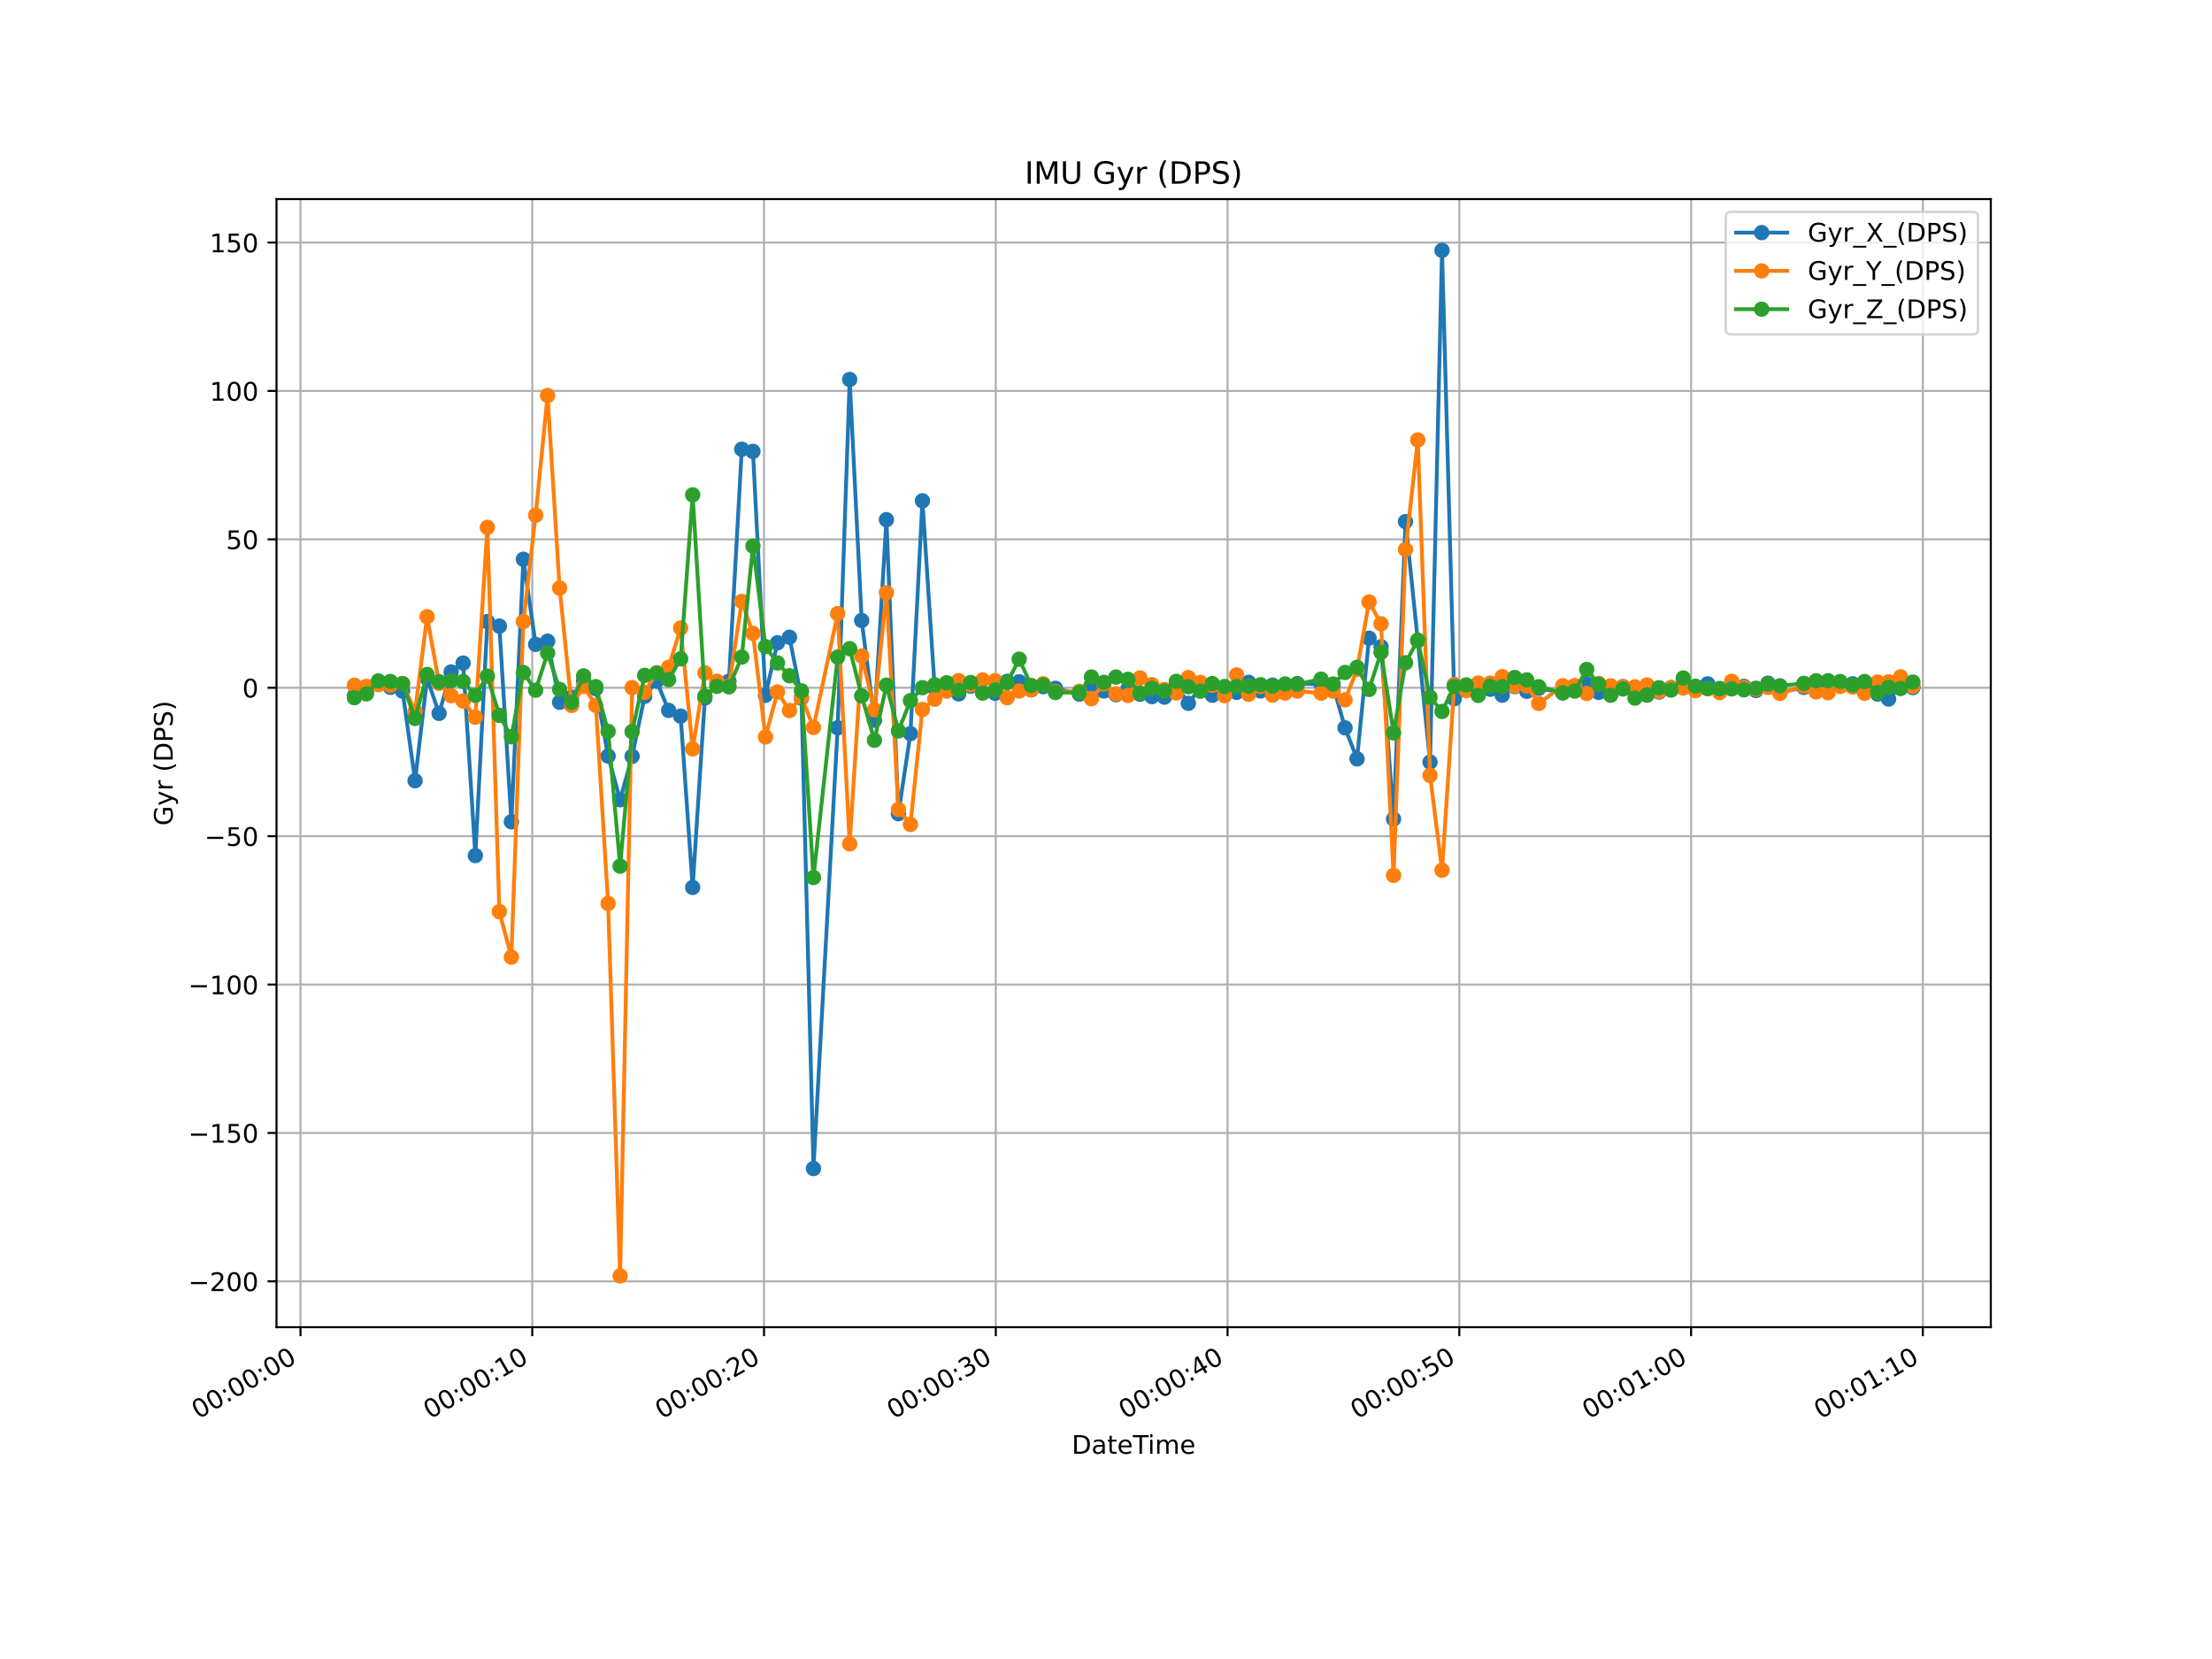 <?xml version="1.0" encoding="utf-8" standalone="no"?>
<!DOCTYPE svg PUBLIC "-//W3C//DTD SVG 1.1//EN"
  "http://www.w3.org/Graphics/SVG/1.1/DTD/svg11.dtd">
<!-- Created with matplotlib (https://matplotlib.org/) -->
<svg height="648pt" version="1.1" viewBox="0 0 864 648" width="864pt" xmlns="http://www.w3.org/2000/svg" xmlns:xlink="http://www.w3.org/1999/xlink">
 <defs>
  <style type="text/css">
*{stroke-linecap:butt;stroke-linejoin:round;}
  </style>
 </defs>
 <g id="figure_1">
  <g id="patch_1">
   <path d="M 0 648 
L 864 648 
L 864 0 
L 0 0 
z
" style="fill:#ffffff;"/>
  </g>
  <g id="axes_1">
   <g id="patch_2">
    <path d="M 108 518.4 
L 777.6 518.4 
L 777.6 77.76 
L 108 77.76 
z
" style="fill:#ffffff;"/>
   </g>
   <g id="matplotlib.axis_1">
    <g id="xtick_1">
     <g id="line2d_1">
      <path clip-path="url(#pebafc2a7b4)" d="M 117.371 518.4 
L 117.371 77.76 
" style="fill:none;stroke:#b0b0b0;stroke-linecap:square;stroke-width:0.8;"/>
     </g>
     <g id="line2d_2">
      <defs>
       <path d="M 0 0 
L 0 3.5 
" id="mbf53347915" style="stroke:#000000;stroke-width:0.8;"/>
      </defs>
      <g>
       <use style="stroke:#000000;stroke-width:0.8;" x="117.371" xlink:href="#mbf53347915" y="518.4"/>
      </g>
     </g>
     <g id="text_1">
      <!-- 00:00:00 -->
      <defs>
       <path d="M 31.781 66.406 
Q 24.172 66.406 20.328 58.906 
Q 16.5 51.422 16.5 36.375 
Q 16.5 21.391 20.328 13.891 
Q 24.172 6.391 31.781 6.391 
Q 39.453 6.391 43.281 13.891 
Q 47.125 21.391 47.125 36.375 
Q 47.125 51.422 43.281 58.906 
Q 39.453 66.406 31.781 66.406 
z
M 31.781 74.219 
Q 44.047 74.219 50.516 64.516 
Q 56.984 54.828 56.984 36.375 
Q 56.984 17.969 50.516 8.266 
Q 44.047 -1.422 31.781 -1.422 
Q 19.531 -1.422 13.062 8.266 
Q 6.594 17.969 6.594 36.375 
Q 6.594 54.828 13.062 64.516 
Q 19.531 74.219 31.781 74.219 
z
" id="DejaVuSans-48"/>
       <path d="M 11.719 12.406 
L 22.016 12.406 
L 22.016 0 
L 11.719 0 
z
M 11.719 51.703 
L 22.016 51.703 
L 22.016 39.312 
L 11.719 39.312 
z
" id="DejaVuSans-58"/>
      </defs>
      <g transform="translate(77.436 554.437)rotate(-30)scale(0.1 -0.1)">
       <use xlink:href="#DejaVuSans-48"/>
       <use x="63.623" xlink:href="#DejaVuSans-48"/>
       <use x="127.246" xlink:href="#DejaVuSans-58"/>
       <use x="160.938" xlink:href="#DejaVuSans-48"/>
       <use x="224.561" xlink:href="#DejaVuSans-48"/>
       <use x="288.184" xlink:href="#DejaVuSans-58"/>
       <use x="321.875" xlink:href="#DejaVuSans-48"/>
       <use x="385.498" xlink:href="#DejaVuSans-48"/>
      </g>
     </g>
    </g>
    <g id="xtick_2">
     <g id="line2d_3">
      <path clip-path="url(#pebafc2a7b4)" d="M 207.897 518.4 
L 207.897 77.76 
" style="fill:none;stroke:#b0b0b0;stroke-linecap:square;stroke-width:0.8;"/>
     </g>
     <g id="line2d_4">
      <g>
       <use style="stroke:#000000;stroke-width:0.8;" x="207.897" xlink:href="#mbf53347915" y="518.4"/>
      </g>
     </g>
     <g id="text_2">
      <!-- 00:00:10 -->
      <defs>
       <path d="M 12.406 8.297 
L 28.516 8.297 
L 28.516 63.922 
L 10.984 60.406 
L 10.984 69.391 
L 28.422 72.906 
L 38.281 72.906 
L 38.281 8.297 
L 54.391 8.297 
L 54.391 0 
L 12.406 0 
z
" id="DejaVuSans-49"/>
      </defs>
      <g transform="translate(167.962 554.437)rotate(-30)scale(0.1 -0.1)">
       <use xlink:href="#DejaVuSans-48"/>
       <use x="63.623" xlink:href="#DejaVuSans-48"/>
       <use x="127.246" xlink:href="#DejaVuSans-58"/>
       <use x="160.938" xlink:href="#DejaVuSans-48"/>
       <use x="224.561" xlink:href="#DejaVuSans-48"/>
       <use x="288.184" xlink:href="#DejaVuSans-58"/>
       <use x="321.875" xlink:href="#DejaVuSans-49"/>
       <use x="385.498" xlink:href="#DejaVuSans-48"/>
      </g>
     </g>
    </g>
    <g id="xtick_3">
     <g id="line2d_5">
      <path clip-path="url(#pebafc2a7b4)" d="M 298.424 518.4 
L 298.424 77.76 
" style="fill:none;stroke:#b0b0b0;stroke-linecap:square;stroke-width:0.8;"/>
     </g>
     <g id="line2d_6">
      <g>
       <use style="stroke:#000000;stroke-width:0.8;" x="298.424" xlink:href="#mbf53347915" y="518.4"/>
      </g>
     </g>
     <g id="text_3">
      <!-- 00:00:20 -->
      <defs>
       <path d="M 19.188 8.297 
L 53.609 8.297 
L 53.609 0 
L 7.328 0 
L 7.328 8.297 
Q 12.938 14.109 22.625 23.891 
Q 32.328 33.688 34.812 36.531 
Q 39.547 41.844 41.422 45.531 
Q 43.312 49.219 43.312 52.781 
Q 43.312 58.594 39.234 62.25 
Q 35.156 65.922 28.609 65.922 
Q 23.969 65.922 18.812 64.312 
Q 13.672 62.703 7.812 59.422 
L 7.812 69.391 
Q 13.766 71.781 18.938 73 
Q 24.125 74.219 28.422 74.219 
Q 39.75 74.219 46.484 68.547 
Q 53.219 62.891 53.219 53.422 
Q 53.219 48.922 51.531 44.891 
Q 49.859 40.875 45.406 35.406 
Q 44.188 33.984 37.641 27.219 
Q 31.109 20.453 19.188 8.297 
z
" id="DejaVuSans-50"/>
      </defs>
      <g transform="translate(258.489 554.437)rotate(-30)scale(0.1 -0.1)">
       <use xlink:href="#DejaVuSans-48"/>
       <use x="63.623" xlink:href="#DejaVuSans-48"/>
       <use x="127.246" xlink:href="#DejaVuSans-58"/>
       <use x="160.938" xlink:href="#DejaVuSans-48"/>
       <use x="224.561" xlink:href="#DejaVuSans-48"/>
       <use x="288.184" xlink:href="#DejaVuSans-58"/>
       <use x="321.875" xlink:href="#DejaVuSans-50"/>
       <use x="385.498" xlink:href="#DejaVuSans-48"/>
      </g>
     </g>
    </g>
    <g id="xtick_4">
     <g id="line2d_7">
      <path clip-path="url(#pebafc2a7b4)" d="M 388.95 518.4 
L 388.95 77.76 
" style="fill:none;stroke:#b0b0b0;stroke-linecap:square;stroke-width:0.8;"/>
     </g>
     <g id="line2d_8">
      <g>
       <use style="stroke:#000000;stroke-width:0.8;" x="388.95" xlink:href="#mbf53347915" y="518.4"/>
      </g>
     </g>
     <g id="text_4">
      <!-- 00:00:30 -->
      <defs>
       <path d="M 40.578 39.312 
Q 47.656 37.797 51.625 33 
Q 55.609 28.219 55.609 21.188 
Q 55.609 10.406 48.188 4.484 
Q 40.766 -1.422 27.094 -1.422 
Q 22.516 -1.422 17.656 -0.516 
Q 12.797 0.391 7.625 2.203 
L 7.625 11.719 
Q 11.719 9.328 16.594 8.109 
Q 21.484 6.891 26.812 6.891 
Q 36.078 6.891 40.938 10.547 
Q 45.797 14.203 45.797 21.188 
Q 45.797 27.641 41.281 31.266 
Q 36.766 34.906 28.719 34.906 
L 20.219 34.906 
L 20.219 43.016 
L 29.109 43.016 
Q 36.375 43.016 40.234 45.922 
Q 44.094 48.828 44.094 54.297 
Q 44.094 59.906 40.109 62.906 
Q 36.141 65.922 28.719 65.922 
Q 24.656 65.922 20.016 65.031 
Q 15.375 64.156 9.812 62.312 
L 9.812 71.094 
Q 15.438 72.656 20.344 73.438 
Q 25.25 74.219 29.594 74.219 
Q 40.828 74.219 47.359 69.109 
Q 53.906 64.016 53.906 55.328 
Q 53.906 49.266 50.438 45.094 
Q 46.969 40.922 40.578 39.312 
z
" id="DejaVuSans-51"/>
      </defs>
      <g transform="translate(349.015 554.437)rotate(-30)scale(0.1 -0.1)">
       <use xlink:href="#DejaVuSans-48"/>
       <use x="63.623" xlink:href="#DejaVuSans-48"/>
       <use x="127.246" xlink:href="#DejaVuSans-58"/>
       <use x="160.938" xlink:href="#DejaVuSans-48"/>
       <use x="224.561" xlink:href="#DejaVuSans-48"/>
       <use x="288.184" xlink:href="#DejaVuSans-58"/>
       <use x="321.875" xlink:href="#DejaVuSans-51"/>
       <use x="385.498" xlink:href="#DejaVuSans-48"/>
      </g>
     </g>
    </g>
    <g id="xtick_5">
     <g id="line2d_9">
      <path clip-path="url(#pebafc2a7b4)" d="M 479.477 518.4 
L 479.477 77.76 
" style="fill:none;stroke:#b0b0b0;stroke-linecap:square;stroke-width:0.8;"/>
     </g>
     <g id="line2d_10">
      <g>
       <use style="stroke:#000000;stroke-width:0.8;" x="479.477" xlink:href="#mbf53347915" y="518.4"/>
      </g>
     </g>
     <g id="text_5">
      <!-- 00:00:40 -->
      <defs>
       <path d="M 37.797 64.312 
L 12.891 25.391 
L 37.797 25.391 
z
M 35.203 72.906 
L 47.609 72.906 
L 47.609 25.391 
L 58.016 25.391 
L 58.016 17.188 
L 47.609 17.188 
L 47.609 0 
L 37.797 0 
L 37.797 17.188 
L 4.891 17.188 
L 4.891 26.703 
z
" id="DejaVuSans-52"/>
      </defs>
      <g transform="translate(439.542 554.437)rotate(-30)scale(0.1 -0.1)">
       <use xlink:href="#DejaVuSans-48"/>
       <use x="63.623" xlink:href="#DejaVuSans-48"/>
       <use x="127.246" xlink:href="#DejaVuSans-58"/>
       <use x="160.938" xlink:href="#DejaVuSans-48"/>
       <use x="224.561" xlink:href="#DejaVuSans-48"/>
       <use x="288.184" xlink:href="#DejaVuSans-58"/>
       <use x="321.875" xlink:href="#DejaVuSans-52"/>
       <use x="385.498" xlink:href="#DejaVuSans-48"/>
      </g>
     </g>
    </g>
    <g id="xtick_6">
     <g id="line2d_11">
      <path clip-path="url(#pebafc2a7b4)" d="M 570.003 518.4 
L 570.003 77.76 
" style="fill:none;stroke:#b0b0b0;stroke-linecap:square;stroke-width:0.8;"/>
     </g>
     <g id="line2d_12">
      <g>
       <use style="stroke:#000000;stroke-width:0.8;" x="570.003" xlink:href="#mbf53347915" y="518.4"/>
      </g>
     </g>
     <g id="text_6">
      <!-- 00:00:50 -->
      <defs>
       <path d="M 10.797 72.906 
L 49.516 72.906 
L 49.516 64.594 
L 19.828 64.594 
L 19.828 46.734 
Q 21.969 47.469 24.109 47.828 
Q 26.266 48.188 28.422 48.188 
Q 40.625 48.188 47.75 41.5 
Q 54.891 34.812 54.891 23.391 
Q 54.891 11.625 47.562 5.094 
Q 40.234 -1.422 26.906 -1.422 
Q 22.312 -1.422 17.547 -0.641 
Q 12.797 0.141 7.719 1.703 
L 7.719 11.625 
Q 12.109 9.234 16.797 8.062 
Q 21.484 6.891 26.703 6.891 
Q 35.156 6.891 40.078 11.328 
Q 45.016 15.766 45.016 23.391 
Q 45.016 31 40.078 35.438 
Q 35.156 39.891 26.703 39.891 
Q 22.75 39.891 18.812 39.016 
Q 14.891 38.141 10.797 36.281 
z
" id="DejaVuSans-53"/>
      </defs>
      <g transform="translate(530.068 554.437)rotate(-30)scale(0.1 -0.1)">
       <use xlink:href="#DejaVuSans-48"/>
       <use x="63.623" xlink:href="#DejaVuSans-48"/>
       <use x="127.246" xlink:href="#DejaVuSans-58"/>
       <use x="160.938" xlink:href="#DejaVuSans-48"/>
       <use x="224.561" xlink:href="#DejaVuSans-48"/>
       <use x="288.184" xlink:href="#DejaVuSans-58"/>
       <use x="321.875" xlink:href="#DejaVuSans-53"/>
       <use x="385.498" xlink:href="#DejaVuSans-48"/>
      </g>
     </g>
    </g>
    <g id="xtick_7">
     <g id="line2d_13">
      <path clip-path="url(#pebafc2a7b4)" d="M 660.53 518.4 
L 660.53 77.76 
" style="fill:none;stroke:#b0b0b0;stroke-linecap:square;stroke-width:0.8;"/>
     </g>
     <g id="line2d_14">
      <g>
       <use style="stroke:#000000;stroke-width:0.8;" x="660.53" xlink:href="#mbf53347915" y="518.4"/>
      </g>
     </g>
     <g id="text_7">
      <!-- 00:01:00 -->
      <g transform="translate(620.595 554.437)rotate(-30)scale(0.1 -0.1)">
       <use xlink:href="#DejaVuSans-48"/>
       <use x="63.623" xlink:href="#DejaVuSans-48"/>
       <use x="127.246" xlink:href="#DejaVuSans-58"/>
       <use x="160.938" xlink:href="#DejaVuSans-48"/>
       <use x="224.561" xlink:href="#DejaVuSans-49"/>
       <use x="288.184" xlink:href="#DejaVuSans-58"/>
       <use x="321.875" xlink:href="#DejaVuSans-48"/>
       <use x="385.498" xlink:href="#DejaVuSans-48"/>
      </g>
     </g>
    </g>
    <g id="xtick_8">
     <g id="line2d_15">
      <path clip-path="url(#pebafc2a7b4)" d="M 751.056 518.4 
L 751.056 77.76 
" style="fill:none;stroke:#b0b0b0;stroke-linecap:square;stroke-width:0.8;"/>
     </g>
     <g id="line2d_16">
      <g>
       <use style="stroke:#000000;stroke-width:0.8;" x="751.056" xlink:href="#mbf53347915" y="518.4"/>
      </g>
     </g>
     <g id="text_8">
      <!-- 00:01:10 -->
      <g transform="translate(711.121 554.437)rotate(-30)scale(0.1 -0.1)">
       <use xlink:href="#DejaVuSans-48"/>
       <use x="63.623" xlink:href="#DejaVuSans-48"/>
       <use x="127.246" xlink:href="#DejaVuSans-58"/>
       <use x="160.938" xlink:href="#DejaVuSans-48"/>
       <use x="224.561" xlink:href="#DejaVuSans-49"/>
       <use x="288.184" xlink:href="#DejaVuSans-58"/>
       <use x="321.875" xlink:href="#DejaVuSans-49"/>
       <use x="385.498" xlink:href="#DejaVuSans-48"/>
      </g>
     </g>
    </g>
    <g id="text_9">
     <!-- DateTime -->
     <defs>
      <path d="M 19.672 64.797 
L 19.672 8.109 
L 31.594 8.109 
Q 46.688 8.109 53.688 14.938 
Q 60.688 21.781 60.688 36.531 
Q 60.688 51.172 53.688 57.984 
Q 46.688 64.797 31.594 64.797 
z
M 9.812 72.906 
L 30.078 72.906 
Q 51.266 72.906 61.172 64.094 
Q 71.094 55.281 71.094 36.531 
Q 71.094 17.672 61.125 8.828 
Q 51.172 0 30.078 0 
L 9.812 0 
z
" id="DejaVuSans-68"/>
      <path d="M 34.281 27.484 
Q 23.391 27.484 19.188 25 
Q 14.984 22.516 14.984 16.5 
Q 14.984 11.719 18.141 8.906 
Q 21.297 6.109 26.703 6.109 
Q 34.188 6.109 38.703 11.406 
Q 43.219 16.703 43.219 25.484 
L 43.219 27.484 
z
M 52.203 31.203 
L 52.203 0 
L 43.219 0 
L 43.219 8.297 
Q 40.141 3.328 35.547 0.953 
Q 30.953 -1.422 24.312 -1.422 
Q 15.922 -1.422 10.953 3.297 
Q 6 8.016 6 15.922 
Q 6 25.141 12.172 29.828 
Q 18.359 34.516 30.609 34.516 
L 43.219 34.516 
L 43.219 35.406 
Q 43.219 41.609 39.141 45 
Q 35.062 48.391 27.688 48.391 
Q 23 48.391 18.547 47.266 
Q 14.109 46.141 10.016 43.891 
L 10.016 52.203 
Q 14.938 54.109 19.578 55.047 
Q 24.219 56 28.609 56 
Q 40.484 56 46.344 49.844 
Q 52.203 43.703 52.203 31.203 
z
" id="DejaVuSans-97"/>
      <path d="M 18.312 70.219 
L 18.312 54.688 
L 36.812 54.688 
L 36.812 47.703 
L 18.312 47.703 
L 18.312 18.016 
Q 18.312 11.328 20.141 9.422 
Q 21.969 7.516 27.594 7.516 
L 36.812 7.516 
L 36.812 0 
L 27.594 0 
Q 17.188 0 13.234 3.875 
Q 9.281 7.766 9.281 18.016 
L 9.281 47.703 
L 2.688 47.703 
L 2.688 54.688 
L 9.281 54.688 
L 9.281 70.219 
z
" id="DejaVuSans-116"/>
      <path d="M 56.203 29.594 
L 56.203 25.203 
L 14.891 25.203 
Q 15.484 15.922 20.484 11.062 
Q 25.484 6.203 34.422 6.203 
Q 39.594 6.203 44.453 7.469 
Q 49.312 8.734 54.109 11.281 
L 54.109 2.781 
Q 49.266 0.734 44.188 -0.344 
Q 39.109 -1.422 33.891 -1.422 
Q 20.797 -1.422 13.156 6.188 
Q 5.516 13.812 5.516 26.812 
Q 5.516 40.234 12.766 48.109 
Q 20.016 56 32.328 56 
Q 43.359 56 49.781 48.891 
Q 56.203 41.797 56.203 29.594 
z
M 47.219 32.234 
Q 47.125 39.594 43.094 43.984 
Q 39.062 48.391 32.422 48.391 
Q 24.906 48.391 20.391 44.141 
Q 15.875 39.891 15.188 32.172 
z
" id="DejaVuSans-101"/>
      <path d="M -0.297 72.906 
L 61.375 72.906 
L 61.375 64.594 
L 35.5 64.594 
L 35.5 0 
L 25.594 0 
L 25.594 64.594 
L -0.297 64.594 
z
" id="DejaVuSans-84"/>
      <path d="M 9.422 54.688 
L 18.406 54.688 
L 18.406 0 
L 9.422 0 
z
M 9.422 75.984 
L 18.406 75.984 
L 18.406 64.594 
L 9.422 64.594 
z
" id="DejaVuSans-105"/>
      <path d="M 52 44.188 
Q 55.375 50.25 60.062 53.125 
Q 64.75 56 71.094 56 
Q 79.641 56 84.281 50.016 
Q 88.922 44.047 88.922 33.016 
L 88.922 0 
L 79.891 0 
L 79.891 32.719 
Q 79.891 40.578 77.094 44.375 
Q 74.312 48.188 68.609 48.188 
Q 61.625 48.188 57.562 43.547 
Q 53.516 38.922 53.516 30.906 
L 53.516 0 
L 44.484 0 
L 44.484 32.719 
Q 44.484 40.625 41.703 44.406 
Q 38.922 48.188 33.109 48.188 
Q 26.219 48.188 22.156 43.531 
Q 18.109 38.875 18.109 30.906 
L 18.109 0 
L 9.078 0 
L 9.078 54.688 
L 18.109 54.688 
L 18.109 46.188 
Q 21.188 51.219 25.484 53.609 
Q 29.781 56 35.688 56 
Q 41.656 56 45.828 52.969 
Q 50 49.953 52 44.188 
z
" id="DejaVuSans-109"/>
     </defs>
     <g transform="translate(418.616 567.836)scale(0.1 -0.1)">
      <use xlink:href="#DejaVuSans-68"/>
      <use x="77.002" xlink:href="#DejaVuSans-97"/>
      <use x="138.281" xlink:href="#DejaVuSans-116"/>
      <use x="177.49" xlink:href="#DejaVuSans-101"/>
      <use x="239.014" xlink:href="#DejaVuSans-84"/>
      <use x="296.973" xlink:href="#DejaVuSans-105"/>
      <use x="324.756" xlink:href="#DejaVuSans-109"/>
      <use x="422.168" xlink:href="#DejaVuSans-101"/>
     </g>
    </g>
   </g>
   <g id="matplotlib.axis_2">
    <g id="ytick_1">
     <g id="line2d_17">
      <path clip-path="url(#pebafc2a7b4)" d="M 108 500.492 
L 777.6 500.492 
" style="fill:none;stroke:#b0b0b0;stroke-linecap:square;stroke-width:0.8;"/>
     </g>
     <g id="line2d_18">
      <defs>
       <path d="M 0 0 
L -3.5 0 
" id="m2a9bd6c78c" style="stroke:#000000;stroke-width:0.8;"/>
      </defs>
      <g>
       <use style="stroke:#000000;stroke-width:0.8;" x="108" xlink:href="#m2a9bd6c78c" y="500.492"/>
      </g>
     </g>
     <g id="text_10">
      <!-- −200 -->
      <defs>
       <path d="M 10.594 35.5 
L 73.188 35.5 
L 73.188 27.203 
L 10.594 27.203 
z
" id="DejaVuSans-8722"/>
      </defs>
      <g transform="translate(73.533 504.292)scale(0.1 -0.1)">
       <use xlink:href="#DejaVuSans-8722"/>
       <use x="83.789" xlink:href="#DejaVuSans-50"/>
       <use x="147.412" xlink:href="#DejaVuSans-48"/>
       <use x="211.035" xlink:href="#DejaVuSans-48"/>
      </g>
     </g>
    </g>
    <g id="ytick_2">
     <g id="line2d_19">
      <path clip-path="url(#pebafc2a7b4)" d="M 108 442.528 
L 777.6 442.528 
" style="fill:none;stroke:#b0b0b0;stroke-linecap:square;stroke-width:0.8;"/>
     </g>
     <g id="line2d_20">
      <g>
       <use style="stroke:#000000;stroke-width:0.8;" x="108" xlink:href="#m2a9bd6c78c" y="442.528"/>
      </g>
     </g>
     <g id="text_11">
      <!-- −150 -->
      <g transform="translate(73.533 446.327)scale(0.1 -0.1)">
       <use xlink:href="#DejaVuSans-8722"/>
       <use x="83.789" xlink:href="#DejaVuSans-49"/>
       <use x="147.412" xlink:href="#DejaVuSans-53"/>
       <use x="211.035" xlink:href="#DejaVuSans-48"/>
      </g>
     </g>
    </g>
    <g id="ytick_3">
     <g id="line2d_21">
      <path clip-path="url(#pebafc2a7b4)" d="M 108 384.563 
L 777.6 384.563 
" style="fill:none;stroke:#b0b0b0;stroke-linecap:square;stroke-width:0.8;"/>
     </g>
     <g id="line2d_22">
      <g>
       <use style="stroke:#000000;stroke-width:0.8;" x="108" xlink:href="#m2a9bd6c78c" y="384.563"/>
      </g>
     </g>
     <g id="text_12">
      <!-- −100 -->
      <g transform="translate(73.533 388.362)scale(0.1 -0.1)">
       <use xlink:href="#DejaVuSans-8722"/>
       <use x="83.789" xlink:href="#DejaVuSans-49"/>
       <use x="147.412" xlink:href="#DejaVuSans-48"/>
       <use x="211.035" xlink:href="#DejaVuSans-48"/>
      </g>
     </g>
    </g>
    <g id="ytick_4">
     <g id="line2d_23">
      <path clip-path="url(#pebafc2a7b4)" d="M 108 326.599 
L 777.6 326.599 
" style="fill:none;stroke:#b0b0b0;stroke-linecap:square;stroke-width:0.8;"/>
     </g>
     <g id="line2d_24">
      <g>
       <use style="stroke:#000000;stroke-width:0.8;" x="108" xlink:href="#m2a9bd6c78c" y="326.599"/>
      </g>
     </g>
     <g id="text_13">
      <!-- −50 -->
      <g transform="translate(79.895 330.398)scale(0.1 -0.1)">
       <use xlink:href="#DejaVuSans-8722"/>
       <use x="83.789" xlink:href="#DejaVuSans-53"/>
       <use x="147.412" xlink:href="#DejaVuSans-48"/>
      </g>
     </g>
    </g>
    <g id="ytick_5">
     <g id="line2d_25">
      <path clip-path="url(#pebafc2a7b4)" d="M 108 268.634 
L 777.6 268.634 
" style="fill:none;stroke:#b0b0b0;stroke-linecap:square;stroke-width:0.8;"/>
     </g>
     <g id="line2d_26">
      <g>
       <use style="stroke:#000000;stroke-width:0.8;" x="108" xlink:href="#m2a9bd6c78c" y="268.634"/>
      </g>
     </g>
     <g id="text_14">
      <!-- 0 -->
      <g transform="translate(94.638 272.433)scale(0.1 -0.1)">
       <use xlink:href="#DejaVuSans-48"/>
      </g>
     </g>
    </g>
    <g id="ytick_6">
     <g id="line2d_27">
      <path clip-path="url(#pebafc2a7b4)" d="M 108 210.669 
L 777.6 210.669 
" style="fill:none;stroke:#b0b0b0;stroke-linecap:square;stroke-width:0.8;"/>
     </g>
     <g id="line2d_28">
      <g>
       <use style="stroke:#000000;stroke-width:0.8;" x="108" xlink:href="#m2a9bd6c78c" y="210.669"/>
      </g>
     </g>
     <g id="text_15">
      <!-- 50 -->
      <g transform="translate(88.275 214.469)scale(0.1 -0.1)">
       <use xlink:href="#DejaVuSans-53"/>
       <use x="63.623" xlink:href="#DejaVuSans-48"/>
      </g>
     </g>
    </g>
    <g id="ytick_7">
     <g id="line2d_29">
      <path clip-path="url(#pebafc2a7b4)" d="M 108 152.705 
L 777.6 152.705 
" style="fill:none;stroke:#b0b0b0;stroke-linecap:square;stroke-width:0.8;"/>
     </g>
     <g id="line2d_30">
      <g>
       <use style="stroke:#000000;stroke-width:0.8;" x="108" xlink:href="#m2a9bd6c78c" y="152.705"/>
      </g>
     </g>
     <g id="text_16">
      <!-- 100 -->
      <g transform="translate(81.912 156.504)scale(0.1 -0.1)">
       <use xlink:href="#DejaVuSans-49"/>
       <use x="63.623" xlink:href="#DejaVuSans-48"/>
       <use x="127.246" xlink:href="#DejaVuSans-48"/>
      </g>
     </g>
    </g>
    <g id="ytick_8">
     <g id="line2d_31">
      <path clip-path="url(#pebafc2a7b4)" d="M 108 94.74 
L 777.6 94.74 
" style="fill:none;stroke:#b0b0b0;stroke-linecap:square;stroke-width:0.8;"/>
     </g>
     <g id="line2d_32">
      <g>
       <use style="stroke:#000000;stroke-width:0.8;" x="108" xlink:href="#m2a9bd6c78c" y="94.74"/>
      </g>
     </g>
     <g id="text_17">
      <!-- 150 -->
      <g transform="translate(81.912 98.539)scale(0.1 -0.1)">
       <use xlink:href="#DejaVuSans-49"/>
       <use x="63.623" xlink:href="#DejaVuSans-53"/>
       <use x="127.246" xlink:href="#DejaVuSans-48"/>
      </g>
     </g>
    </g>
    <g id="text_18">
     <!-- Gyr (DPS) -->
     <defs>
      <path d="M 59.516 10.406 
L 59.516 29.984 
L 43.406 29.984 
L 43.406 38.094 
L 69.281 38.094 
L 69.281 6.781 
Q 63.578 2.734 56.688 0.656 
Q 49.812 -1.422 42 -1.422 
Q 24.906 -1.422 15.25 8.562 
Q 5.609 18.562 5.609 36.375 
Q 5.609 54.25 15.25 64.234 
Q 24.906 74.219 42 74.219 
Q 49.125 74.219 55.547 72.453 
Q 61.969 70.703 67.391 67.281 
L 67.391 56.781 
Q 61.922 61.422 55.766 63.766 
Q 49.609 66.109 42.828 66.109 
Q 29.438 66.109 22.719 58.641 
Q 16.016 51.172 16.016 36.375 
Q 16.016 21.625 22.719 14.156 
Q 29.438 6.688 42.828 6.688 
Q 48.047 6.688 52.141 7.594 
Q 56.25 8.5 59.516 10.406 
z
" id="DejaVuSans-71"/>
      <path d="M 32.172 -5.078 
Q 28.375 -14.844 24.75 -17.812 
Q 21.141 -20.797 15.094 -20.797 
L 7.906 -20.797 
L 7.906 -13.281 
L 13.188 -13.281 
Q 16.891 -13.281 18.938 -11.516 
Q 21 -9.766 23.484 -3.219 
L 25.094 0.875 
L 2.984 54.688 
L 12.5 54.688 
L 29.594 11.922 
L 46.688 54.688 
L 56.203 54.688 
z
" id="DejaVuSans-121"/>
      <path d="M 41.109 46.297 
Q 39.594 47.172 37.812 47.578 
Q 36.031 48 33.891 48 
Q 26.266 48 22.188 43.047 
Q 18.109 38.094 18.109 28.812 
L 18.109 0 
L 9.078 0 
L 9.078 54.688 
L 18.109 54.688 
L 18.109 46.188 
Q 20.953 51.172 25.484 53.578 
Q 30.031 56 36.531 56 
Q 37.453 56 38.578 55.875 
Q 39.703 55.766 41.062 55.516 
z
" id="DejaVuSans-114"/>
      <path id="DejaVuSans-32"/>
      <path d="M 31 75.875 
Q 24.469 64.656 21.281 53.656 
Q 18.109 42.672 18.109 31.391 
Q 18.109 20.125 21.312 9.062 
Q 24.516 -2 31 -13.188 
L 23.188 -13.188 
Q 15.875 -1.703 12.234 9.375 
Q 8.594 20.453 8.594 31.391 
Q 8.594 42.281 12.203 53.312 
Q 15.828 64.359 23.188 75.875 
z
" id="DejaVuSans-40"/>
      <path d="M 19.672 64.797 
L 19.672 37.406 
L 32.078 37.406 
Q 38.969 37.406 42.719 40.969 
Q 46.484 44.531 46.484 51.125 
Q 46.484 57.672 42.719 61.234 
Q 38.969 64.797 32.078 64.797 
z
M 9.812 72.906 
L 32.078 72.906 
Q 44.344 72.906 50.609 67.359 
Q 56.891 61.812 56.891 51.125 
Q 56.891 40.328 50.609 34.812 
Q 44.344 29.297 32.078 29.297 
L 19.672 29.297 
L 19.672 0 
L 9.812 0 
z
" id="DejaVuSans-80"/>
      <path d="M 53.516 70.516 
L 53.516 60.891 
Q 47.906 63.578 42.922 64.891 
Q 37.938 66.219 33.297 66.219 
Q 25.25 66.219 20.875 63.094 
Q 16.5 59.969 16.5 54.203 
Q 16.5 49.359 19.406 46.891 
Q 22.312 44.438 30.422 42.922 
L 36.375 41.703 
Q 47.406 39.594 52.656 34.297 
Q 57.906 29 57.906 20.125 
Q 57.906 9.516 50.797 4.047 
Q 43.703 -1.422 29.984 -1.422 
Q 24.812 -1.422 18.969 -0.25 
Q 13.141 0.922 6.891 3.219 
L 6.891 13.375 
Q 12.891 10.016 18.656 8.297 
Q 24.422 6.594 29.984 6.594 
Q 38.422 6.594 43.016 9.906 
Q 47.609 13.234 47.609 19.391 
Q 47.609 24.75 44.312 27.781 
Q 41.016 30.812 33.5 32.328 
L 27.484 33.5 
Q 16.453 35.688 11.516 40.375 
Q 6.594 45.062 6.594 53.422 
Q 6.594 63.094 13.406 68.656 
Q 20.219 74.219 32.172 74.219 
Q 37.312 74.219 42.625 73.281 
Q 47.953 72.359 53.516 70.516 
z
" id="DejaVuSans-83"/>
      <path d="M 8.016 75.875 
L 15.828 75.875 
Q 23.141 64.359 26.781 53.312 
Q 30.422 42.281 30.422 31.391 
Q 30.422 20.453 26.781 9.375 
Q 23.141 -1.703 15.828 -13.188 
L 8.016 -13.188 
Q 14.5 -2 17.703 9.062 
Q 20.906 20.125 20.906 31.391 
Q 20.906 42.672 17.703 53.656 
Q 14.5 64.656 8.016 75.875 
z
" id="DejaVuSans-41"/>
     </defs>
     <g transform="translate(67.453 322.499)rotate(-90)scale(0.1 -0.1)">
      <use xlink:href="#DejaVuSans-71"/>
      <use x="77.49" xlink:href="#DejaVuSans-121"/>
      <use x="136.67" xlink:href="#DejaVuSans-114"/>
      <use x="177.783" xlink:href="#DejaVuSans-32"/>
      <use x="209.57" xlink:href="#DejaVuSans-40"/>
      <use x="248.584" xlink:href="#DejaVuSans-68"/>
      <use x="325.586" xlink:href="#DejaVuSans-80"/>
      <use x="385.889" xlink:href="#DejaVuSans-83"/>
      <use x="449.365" xlink:href="#DejaVuSans-41"/>
     </g>
    </g>
   </g>
   <g id="line2d_33">
    <path clip-path="url(#pebafc2a7b4)" d="M 138.436 271.81 
L 143.126 270.408 
L 147.815 267.208 
L 152.504 268.46 
L 157.239 269.967 
L 162.127 304.931 
L 166.816 264.924 
L 171.506 278.639 
L 176.195 262.478 
L 180.884 259 
L 185.673 334.192 
L 190.362 242.793 
L 195.052 244.567 
L 199.741 320.988 
L 204.43 218.448 
L 209.219 251.708 
L 213.89 250.445 
L 218.579 274.315 
L 223.269 272.321 
L 227.958 266.002 
L 232.738 268.993 
L 237.527 295.321 
L 242.216 312.386 
L 246.905 295.414 
L 251.794 271.984 
L 256.483 266.06 
L 261.172 277.479 
L 265.861 279.717 
L 270.551 346.62 
L 275.339 272.622 
L 280.029 267.312 
L 284.718 266.095 
L 289.733 175.473 
L 294.097 176.32 
L 298.985 271.567 
L 303.674 251.071 
L 308.364 248.903 
L 313.053 272.692 
L 317.742 456.416 
L 327.193 284.273 
L 331.882 148.23 
L 336.572 242.364 
L 341.56 281.317 
L 346.231 202.995 
L 350.92 317.823 
L 355.609 286.557 
L 360.299 195.61 
L 365.088 268.843 
L 369.759 267.475 
L 374.448 271.045 
L 379.137 268.02 
L 383.827 270.547 
L 388.715 270.779 
L 393.404 266.142 
L 398.094 266.304 
L 402.783 269.434 
L 407.472 268.205 
L 412.261 268.843 
L 421.612 271.126 
L 426.302 267.452 
L 431.19 269.909 
L 435.879 271.347 
L 440.568 269.063 
L 445.258 271.161 
L 449.947 272.089 
L 454.835 272.297 
L 459.47 267.846 
L 464.16 274.709 
L 468.849 268.611 
L 473.529 271.555 
L 478.318 269.109 
L 483.007 270.431 
L 487.697 266.524 
L 492.377 269.874 
L 497.066 267.602 
L 501.955 267.417 
L 506.725 267.034 
L 516.013 267.231 
L 520.703 267.904 
L 525.374 284.296 
L 530.054 296.411 
L 534.743 249.274 
L 539.432 252.613 
L 544.321 319.921 
L 548.992 203.737 
L 553.781 250.213 
L 558.57 297.674 
L 563.25 97.789 
L 568.039 272.935 
L 572.71 269.156 
L 577.399 270.709 
L 582.079 269.214 
L 586.769 271.532 
L 591.657 268.17 
L 596.347 270.037 
L 601.027 268.808 
L 610.405 270.64 
L 615.076 268.031 
L 619.757 267.22 
L 624.446 270.442 
L 629.135 270.918 
L 633.924 268.182 
L 638.613 269.075 
L 643.303 271.497 
L 647.992 270.315 
L 652.681 268.564 
L 657.461 267.463 
L 662.232 269.376 
L 667.021 267.115 
L 671.71 268.947 
L 676.39 268.217 
L 681.179 268.089 
L 685.859 269.712 
L 690.548 266.837 
L 695.229 270.524 
L 704.589 268.506 
L 709.369 267.718 
L 714.058 268.251 
L 718.747 267.301 
L 723.636 267.104 
L 728.307 268.506 
L 733.404 271.103 
L 737.686 273.039 
L 742.375 268.159 
L 747.164 268.576 
" style="fill:none;stroke:#1f77b4;stroke-linecap:square;stroke-width:1.5;"/>
    <defs>
     <path d="M 0 2.5 
C 0.663 2.5 1.299 2.237 1.768 1.768 
C 2.237 1.299 2.5 0.663 2.5 0 
C 2.5 -0.663 2.237 -1.299 1.768 -1.768 
C 1.299 -2.237 0.663 -2.5 0 -2.5 
C -0.663 -2.5 -1.299 -2.237 -1.768 -1.768 
C -2.237 -1.299 -2.5 -0.663 -2.5 0 
C -2.5 0.663 -2.237 1.299 -1.768 1.768 
C -1.299 2.237 -0.663 2.5 0 2.5 
z
" id="m1be9854a77" style="stroke:#1f77b4;"/>
    </defs>
    <g clip-path="url(#pebafc2a7b4)">
     <use style="fill:#1f77b4;stroke:#1f77b4;" x="138.436" xlink:href="#m1be9854a77" y="271.81"/>
     <use style="fill:#1f77b4;stroke:#1f77b4;" x="143.126" xlink:href="#m1be9854a77" y="270.408"/>
     <use style="fill:#1f77b4;stroke:#1f77b4;" x="147.815" xlink:href="#m1be9854a77" y="267.208"/>
     <use style="fill:#1f77b4;stroke:#1f77b4;" x="152.504" xlink:href="#m1be9854a77" y="268.46"/>
     <use style="fill:#1f77b4;stroke:#1f77b4;" x="157.239" xlink:href="#m1be9854a77" y="269.967"/>
     <use style="fill:#1f77b4;stroke:#1f77b4;" x="162.127" xlink:href="#m1be9854a77" y="304.931"/>
     <use style="fill:#1f77b4;stroke:#1f77b4;" x="166.816" xlink:href="#m1be9854a77" y="264.924"/>
     <use style="fill:#1f77b4;stroke:#1f77b4;" x="171.506" xlink:href="#m1be9854a77" y="278.639"/>
     <use style="fill:#1f77b4;stroke:#1f77b4;" x="176.195" xlink:href="#m1be9854a77" y="262.478"/>
     <use style="fill:#1f77b4;stroke:#1f77b4;" x="180.884" xlink:href="#m1be9854a77" y="259"/>
     <use style="fill:#1f77b4;stroke:#1f77b4;" x="185.673" xlink:href="#m1be9854a77" y="334.192"/>
     <use style="fill:#1f77b4;stroke:#1f77b4;" x="190.362" xlink:href="#m1be9854a77" y="242.793"/>
     <use style="fill:#1f77b4;stroke:#1f77b4;" x="195.052" xlink:href="#m1be9854a77" y="244.567"/>
     <use style="fill:#1f77b4;stroke:#1f77b4;" x="199.741" xlink:href="#m1be9854a77" y="320.988"/>
     <use style="fill:#1f77b4;stroke:#1f77b4;" x="204.43" xlink:href="#m1be9854a77" y="218.448"/>
     <use style="fill:#1f77b4;stroke:#1f77b4;" x="209.219" xlink:href="#m1be9854a77" y="251.708"/>
     <use style="fill:#1f77b4;stroke:#1f77b4;" x="213.89" xlink:href="#m1be9854a77" y="250.445"/>
     <use style="fill:#1f77b4;stroke:#1f77b4;" x="218.579" xlink:href="#m1be9854a77" y="274.315"/>
     <use style="fill:#1f77b4;stroke:#1f77b4;" x="223.269" xlink:href="#m1be9854a77" y="272.321"/>
     <use style="fill:#1f77b4;stroke:#1f77b4;" x="227.958" xlink:href="#m1be9854a77" y="266.002"/>
     <use style="fill:#1f77b4;stroke:#1f77b4;" x="232.738" xlink:href="#m1be9854a77" y="268.993"/>
     <use style="fill:#1f77b4;stroke:#1f77b4;" x="237.527" xlink:href="#m1be9854a77" y="295.321"/>
     <use style="fill:#1f77b4;stroke:#1f77b4;" x="242.216" xlink:href="#m1be9854a77" y="312.386"/>
     <use style="fill:#1f77b4;stroke:#1f77b4;" x="246.905" xlink:href="#m1be9854a77" y="295.414"/>
     <use style="fill:#1f77b4;stroke:#1f77b4;" x="251.794" xlink:href="#m1be9854a77" y="271.984"/>
     <use style="fill:#1f77b4;stroke:#1f77b4;" x="256.483" xlink:href="#m1be9854a77" y="266.06"/>
     <use style="fill:#1f77b4;stroke:#1f77b4;" x="261.172" xlink:href="#m1be9854a77" y="277.479"/>
     <use style="fill:#1f77b4;stroke:#1f77b4;" x="265.861" xlink:href="#m1be9854a77" y="279.717"/>
     <use style="fill:#1f77b4;stroke:#1f77b4;" x="270.551" xlink:href="#m1be9854a77" y="346.62"/>
     <use style="fill:#1f77b4;stroke:#1f77b4;" x="275.339" xlink:href="#m1be9854a77" y="272.622"/>
     <use style="fill:#1f77b4;stroke:#1f77b4;" x="280.029" xlink:href="#m1be9854a77" y="267.312"/>
     <use style="fill:#1f77b4;stroke:#1f77b4;" x="284.718" xlink:href="#m1be9854a77" y="266.095"/>
     <use style="fill:#1f77b4;stroke:#1f77b4;" x="289.733" xlink:href="#m1be9854a77" y="175.473"/>
     <use style="fill:#1f77b4;stroke:#1f77b4;" x="294.097" xlink:href="#m1be9854a77" y="176.32"/>
     <use style="fill:#1f77b4;stroke:#1f77b4;" x="298.985" xlink:href="#m1be9854a77" y="271.567"/>
     <use style="fill:#1f77b4;stroke:#1f77b4;" x="303.674" xlink:href="#m1be9854a77" y="251.071"/>
     <use style="fill:#1f77b4;stroke:#1f77b4;" x="308.364" xlink:href="#m1be9854a77" y="248.903"/>
     <use style="fill:#1f77b4;stroke:#1f77b4;" x="313.053" xlink:href="#m1be9854a77" y="272.692"/>
     <use style="fill:#1f77b4;stroke:#1f77b4;" x="317.742" xlink:href="#m1be9854a77" y="456.416"/>
     <use style="fill:#1f77b4;stroke:#1f77b4;" x="327.193" xlink:href="#m1be9854a77" y="284.273"/>
     <use style="fill:#1f77b4;stroke:#1f77b4;" x="331.882" xlink:href="#m1be9854a77" y="148.23"/>
     <use style="fill:#1f77b4;stroke:#1f77b4;" x="336.572" xlink:href="#m1be9854a77" y="242.364"/>
     <use style="fill:#1f77b4;stroke:#1f77b4;" x="341.56" xlink:href="#m1be9854a77" y="281.317"/>
     <use style="fill:#1f77b4;stroke:#1f77b4;" x="346.231" xlink:href="#m1be9854a77" y="202.995"/>
     <use style="fill:#1f77b4;stroke:#1f77b4;" x="350.92" xlink:href="#m1be9854a77" y="317.823"/>
     <use style="fill:#1f77b4;stroke:#1f77b4;" x="355.609" xlink:href="#m1be9854a77" y="286.557"/>
     <use style="fill:#1f77b4;stroke:#1f77b4;" x="360.299" xlink:href="#m1be9854a77" y="195.61"/>
     <use style="fill:#1f77b4;stroke:#1f77b4;" x="365.088" xlink:href="#m1be9854a77" y="268.843"/>
     <use style="fill:#1f77b4;stroke:#1f77b4;" x="369.759" xlink:href="#m1be9854a77" y="267.475"/>
     <use style="fill:#1f77b4;stroke:#1f77b4;" x="374.448" xlink:href="#m1be9854a77" y="271.045"/>
     <use style="fill:#1f77b4;stroke:#1f77b4;" x="379.137" xlink:href="#m1be9854a77" y="268.02"/>
     <use style="fill:#1f77b4;stroke:#1f77b4;" x="383.827" xlink:href="#m1be9854a77" y="270.547"/>
     <use style="fill:#1f77b4;stroke:#1f77b4;" x="388.715" xlink:href="#m1be9854a77" y="270.779"/>
     <use style="fill:#1f77b4;stroke:#1f77b4;" x="393.404" xlink:href="#m1be9854a77" y="266.142"/>
     <use style="fill:#1f77b4;stroke:#1f77b4;" x="398.094" xlink:href="#m1be9854a77" y="266.304"/>
     <use style="fill:#1f77b4;stroke:#1f77b4;" x="402.783" xlink:href="#m1be9854a77" y="269.434"/>
     <use style="fill:#1f77b4;stroke:#1f77b4;" x="407.472" xlink:href="#m1be9854a77" y="268.205"/>
     <use style="fill:#1f77b4;stroke:#1f77b4;" x="412.261" xlink:href="#m1be9854a77" y="268.843"/>
     <use style="fill:#1f77b4;stroke:#1f77b4;" x="421.612" xlink:href="#m1be9854a77" y="271.126"/>
     <use style="fill:#1f77b4;stroke:#1f77b4;" x="426.302" xlink:href="#m1be9854a77" y="267.452"/>
     <use style="fill:#1f77b4;stroke:#1f77b4;" x="431.19" xlink:href="#m1be9854a77" y="269.909"/>
     <use style="fill:#1f77b4;stroke:#1f77b4;" x="435.879" xlink:href="#m1be9854a77" y="271.347"/>
     <use style="fill:#1f77b4;stroke:#1f77b4;" x="440.568" xlink:href="#m1be9854a77" y="269.063"/>
     <use style="fill:#1f77b4;stroke:#1f77b4;" x="445.258" xlink:href="#m1be9854a77" y="271.161"/>
     <use style="fill:#1f77b4;stroke:#1f77b4;" x="449.947" xlink:href="#m1be9854a77" y="272.089"/>
     <use style="fill:#1f77b4;stroke:#1f77b4;" x="454.835" xlink:href="#m1be9854a77" y="272.297"/>
     <use style="fill:#1f77b4;stroke:#1f77b4;" x="459.47" xlink:href="#m1be9854a77" y="267.846"/>
     <use style="fill:#1f77b4;stroke:#1f77b4;" x="464.16" xlink:href="#m1be9854a77" y="274.709"/>
     <use style="fill:#1f77b4;stroke:#1f77b4;" x="468.849" xlink:href="#m1be9854a77" y="268.611"/>
     <use style="fill:#1f77b4;stroke:#1f77b4;" x="473.529" xlink:href="#m1be9854a77" y="271.555"/>
     <use style="fill:#1f77b4;stroke:#1f77b4;" x="478.318" xlink:href="#m1be9854a77" y="269.109"/>
     <use style="fill:#1f77b4;stroke:#1f77b4;" x="483.007" xlink:href="#m1be9854a77" y="270.431"/>
     <use style="fill:#1f77b4;stroke:#1f77b4;" x="487.697" xlink:href="#m1be9854a77" y="266.524"/>
     <use style="fill:#1f77b4;stroke:#1f77b4;" x="492.377" xlink:href="#m1be9854a77" y="269.874"/>
     <use style="fill:#1f77b4;stroke:#1f77b4;" x="497.066" xlink:href="#m1be9854a77" y="267.602"/>
     <use style="fill:#1f77b4;stroke:#1f77b4;" x="501.955" xlink:href="#m1be9854a77" y="267.417"/>
     <use style="fill:#1f77b4;stroke:#1f77b4;" x="506.725" xlink:href="#m1be9854a77" y="267.034"/>
     <use style="fill:#1f77b4;stroke:#1f77b4;" x="516.013" xlink:href="#m1be9854a77" y="267.231"/>
     <use style="fill:#1f77b4;stroke:#1f77b4;" x="520.703" xlink:href="#m1be9854a77" y="267.904"/>
     <use style="fill:#1f77b4;stroke:#1f77b4;" x="525.374" xlink:href="#m1be9854a77" y="284.296"/>
     <use style="fill:#1f77b4;stroke:#1f77b4;" x="530.054" xlink:href="#m1be9854a77" y="296.411"/>
     <use style="fill:#1f77b4;stroke:#1f77b4;" x="534.743" xlink:href="#m1be9854a77" y="249.274"/>
     <use style="fill:#1f77b4;stroke:#1f77b4;" x="539.432" xlink:href="#m1be9854a77" y="252.613"/>
     <use style="fill:#1f77b4;stroke:#1f77b4;" x="544.321" xlink:href="#m1be9854a77" y="319.921"/>
     <use style="fill:#1f77b4;stroke:#1f77b4;" x="548.992" xlink:href="#m1be9854a77" y="203.737"/>
     <use style="fill:#1f77b4;stroke:#1f77b4;" x="553.781" xlink:href="#m1be9854a77" y="250.213"/>
     <use style="fill:#1f77b4;stroke:#1f77b4;" x="558.57" xlink:href="#m1be9854a77" y="297.674"/>
     <use style="fill:#1f77b4;stroke:#1f77b4;" x="563.25" xlink:href="#m1be9854a77" y="97.789"/>
     <use style="fill:#1f77b4;stroke:#1f77b4;" x="568.039" xlink:href="#m1be9854a77" y="272.935"/>
     <use style="fill:#1f77b4;stroke:#1f77b4;" x="572.71" xlink:href="#m1be9854a77" y="269.156"/>
     <use style="fill:#1f77b4;stroke:#1f77b4;" x="577.399" xlink:href="#m1be9854a77" y="270.709"/>
     <use style="fill:#1f77b4;stroke:#1f77b4;" x="582.079" xlink:href="#m1be9854a77" y="269.214"/>
     <use style="fill:#1f77b4;stroke:#1f77b4;" x="586.769" xlink:href="#m1be9854a77" y="271.532"/>
     <use style="fill:#1f77b4;stroke:#1f77b4;" x="591.657" xlink:href="#m1be9854a77" y="268.17"/>
     <use style="fill:#1f77b4;stroke:#1f77b4;" x="596.347" xlink:href="#m1be9854a77" y="270.037"/>
     <use style="fill:#1f77b4;stroke:#1f77b4;" x="601.027" xlink:href="#m1be9854a77" y="268.808"/>
     <use style="fill:#1f77b4;stroke:#1f77b4;" x="610.405" xlink:href="#m1be9854a77" y="270.64"/>
     <use style="fill:#1f77b4;stroke:#1f77b4;" x="615.076" xlink:href="#m1be9854a77" y="268.031"/>
     <use style="fill:#1f77b4;stroke:#1f77b4;" x="619.757" xlink:href="#m1be9854a77" y="267.22"/>
     <use style="fill:#1f77b4;stroke:#1f77b4;" x="624.446" xlink:href="#m1be9854a77" y="270.442"/>
     <use style="fill:#1f77b4;stroke:#1f77b4;" x="629.135" xlink:href="#m1be9854a77" y="270.918"/>
     <use style="fill:#1f77b4;stroke:#1f77b4;" x="633.924" xlink:href="#m1be9854a77" y="268.182"/>
     <use style="fill:#1f77b4;stroke:#1f77b4;" x="638.613" xlink:href="#m1be9854a77" y="269.075"/>
     <use style="fill:#1f77b4;stroke:#1f77b4;" x="643.303" xlink:href="#m1be9854a77" y="271.497"/>
     <use style="fill:#1f77b4;stroke:#1f77b4;" x="647.992" xlink:href="#m1be9854a77" y="270.315"/>
     <use style="fill:#1f77b4;stroke:#1f77b4;" x="652.681" xlink:href="#m1be9854a77" y="268.564"/>
     <use style="fill:#1f77b4;stroke:#1f77b4;" x="657.461" xlink:href="#m1be9854a77" y="267.463"/>
     <use style="fill:#1f77b4;stroke:#1f77b4;" x="662.232" xlink:href="#m1be9854a77" y="269.376"/>
     <use style="fill:#1f77b4;stroke:#1f77b4;" x="667.021" xlink:href="#m1be9854a77" y="267.115"/>
     <use style="fill:#1f77b4;stroke:#1f77b4;" x="671.71" xlink:href="#m1be9854a77" y="268.947"/>
     <use style="fill:#1f77b4;stroke:#1f77b4;" x="676.39" xlink:href="#m1be9854a77" y="268.217"/>
     <use style="fill:#1f77b4;stroke:#1f77b4;" x="681.179" xlink:href="#m1be9854a77" y="268.089"/>
     <use style="fill:#1f77b4;stroke:#1f77b4;" x="685.859" xlink:href="#m1be9854a77" y="269.712"/>
     <use style="fill:#1f77b4;stroke:#1f77b4;" x="690.548" xlink:href="#m1be9854a77" y="266.837"/>
     <use style="fill:#1f77b4;stroke:#1f77b4;" x="695.229" xlink:href="#m1be9854a77" y="270.524"/>
     <use style="fill:#1f77b4;stroke:#1f77b4;" x="704.589" xlink:href="#m1be9854a77" y="268.506"/>
     <use style="fill:#1f77b4;stroke:#1f77b4;" x="709.369" xlink:href="#m1be9854a77" y="267.718"/>
     <use style="fill:#1f77b4;stroke:#1f77b4;" x="714.058" xlink:href="#m1be9854a77" y="268.251"/>
     <use style="fill:#1f77b4;stroke:#1f77b4;" x="718.747" xlink:href="#m1be9854a77" y="267.301"/>
     <use style="fill:#1f77b4;stroke:#1f77b4;" x="723.636" xlink:href="#m1be9854a77" y="267.104"/>
     <use style="fill:#1f77b4;stroke:#1f77b4;" x="728.307" xlink:href="#m1be9854a77" y="268.506"/>
     <use style="fill:#1f77b4;stroke:#1f77b4;" x="733.404" xlink:href="#m1be9854a77" y="271.103"/>
     <use style="fill:#1f77b4;stroke:#1f77b4;" x="737.686" xlink:href="#m1be9854a77" y="273.039"/>
     <use style="fill:#1f77b4;stroke:#1f77b4;" x="742.375" xlink:href="#m1be9854a77" y="268.159"/>
     <use style="fill:#1f77b4;stroke:#1f77b4;" x="747.164" xlink:href="#m1be9854a77" y="268.576"/>
    </g>
   </g>
   <g id="line2d_34">
    <path clip-path="url(#pebafc2a7b4)" d="M 138.436 267.649 
L 143.126 268.089 
L 147.815 267.417 
L 152.504 267.672 
L 157.239 266.953 
L 162.127 277.885 
L 166.816 240.892 
L 171.506 266.872 
L 176.195 271.729 
L 180.884 273.828 
L 185.673 280.134 
L 190.362 206.009 
L 195.052 356.068 
L 199.741 373.851 
L 204.43 242.77 
L 209.219 201.244 
L 213.89 154.49 
L 218.579 229.682 
L 223.269 275.543 
L 227.958 268.147 
L 232.738 275.52 
L 237.527 352.903 
L 242.216 498.371 
L 246.905 268.599 
L 251.794 270.431 
L 256.483 262.768 
L 261.172 260.612 
L 265.861 245.297 
L 270.551 292.492 
L 275.339 262.838 
L 280.029 266.095 
L 284.718 267.938 
L 289.733 234.899 
L 294.097 247.396 
L 298.985 287.855 
L 303.674 270.303 
L 308.364 277.549 
L 313.053 272.263 
L 317.742 284.134 
L 327.193 239.71 
L 331.882 329.613 
L 336.572 256.195 
L 341.56 277.294 
L 346.231 231.479 
L 350.92 316.165 
L 355.609 322.019 
L 360.299 277.12 
L 365.088 273.086 
L 369.759 269.956 
L 374.448 265.863 
L 379.137 267.533 
L 383.827 265.597 
L 388.715 265.886 
L 393.404 272.518 
L 398.094 269.898 
L 402.783 269.457 
L 407.472 267.081 
L 412.261 270.187 
L 421.612 270.014 
L 426.302 272.912 
L 431.19 267.138 
L 435.879 271.034 
L 440.568 271.648 
L 445.258 264.797 
L 449.947 267.417 
L 454.835 269.33 
L 459.47 270.674 
L 464.16 264.669 
L 468.849 266.547 
L 473.529 267.695 
L 478.318 271.741 
L 483.007 263.603 
L 487.697 271.173 
L 492.377 268.135 
L 497.066 271.532 
L 501.955 270.698 
L 506.725 269.909 
L 516.013 270.744 
L 520.703 269.956 
L 525.374 273.352 
L 530.054 261.47 
L 534.743 235.142 
L 539.432 243.651 
L 544.321 341.913 
L 548.992 214.634 
L 553.781 171.856 
L 558.57 302.868 
L 563.25 339.907 
L 568.039 267.347 
L 572.71 269.747 
L 577.399 266.802 
L 582.079 266.814 
L 586.769 264.31 
L 591.657 267.915 
L 596.347 267.915 
L 601.027 274.778 
L 610.405 267.869 
L 615.076 267.788 
L 619.757 270.848 
L 624.446 266.965 
L 629.135 267.869 
L 633.924 268.321 
L 638.613 268.275 
L 643.303 267.556 
L 647.992 270.06 
L 652.681 268.599 
L 657.461 268.727 
L 662.232 269.77 
L 667.021 269.017 
L 671.71 270.524 
L 676.39 266.107 
L 681.179 268.472 
L 685.859 269.202 
L 690.548 268.495 
L 695.229 270.825 
L 704.589 268.02 
L 709.369 270.257 
L 714.058 270.558 
L 718.747 268.135 
L 723.636 268.333 
L 728.307 270.779 
L 733.404 266.408 
L 737.686 266.327 
L 742.375 264.391 
L 747.164 268.089 
" style="fill:none;stroke:#ff7f0e;stroke-linecap:square;stroke-width:1.5;"/>
    <defs>
     <path d="M 0 2.5 
C 0.663 2.5 1.299 2.237 1.768 1.768 
C 2.237 1.299 2.5 0.663 2.5 0 
C 2.5 -0.663 2.237 -1.299 1.768 -1.768 
C 1.299 -2.237 0.663 -2.5 0 -2.5 
C -0.663 -2.5 -1.299 -2.237 -1.768 -1.768 
C -2.237 -1.299 -2.5 -0.663 -2.5 0 
C -2.5 0.663 -2.237 1.299 -1.768 1.768 
C -1.299 2.237 -0.663 2.5 0 2.5 
z
" id="maeb27e5953" style="stroke:#ff7f0e;"/>
    </defs>
    <g clip-path="url(#pebafc2a7b4)">
     <use style="fill:#ff7f0e;stroke:#ff7f0e;" x="138.436" xlink:href="#maeb27e5953" y="267.649"/>
     <use style="fill:#ff7f0e;stroke:#ff7f0e;" x="143.126" xlink:href="#maeb27e5953" y="268.089"/>
     <use style="fill:#ff7f0e;stroke:#ff7f0e;" x="147.815" xlink:href="#maeb27e5953" y="267.417"/>
     <use style="fill:#ff7f0e;stroke:#ff7f0e;" x="152.504" xlink:href="#maeb27e5953" y="267.672"/>
     <use style="fill:#ff7f0e;stroke:#ff7f0e;" x="157.239" xlink:href="#maeb27e5953" y="266.953"/>
     <use style="fill:#ff7f0e;stroke:#ff7f0e;" x="162.127" xlink:href="#maeb27e5953" y="277.885"/>
     <use style="fill:#ff7f0e;stroke:#ff7f0e;" x="166.816" xlink:href="#maeb27e5953" y="240.892"/>
     <use style="fill:#ff7f0e;stroke:#ff7f0e;" x="171.506" xlink:href="#maeb27e5953" y="266.872"/>
     <use style="fill:#ff7f0e;stroke:#ff7f0e;" x="176.195" xlink:href="#maeb27e5953" y="271.729"/>
     <use style="fill:#ff7f0e;stroke:#ff7f0e;" x="180.884" xlink:href="#maeb27e5953" y="273.828"/>
     <use style="fill:#ff7f0e;stroke:#ff7f0e;" x="185.673" xlink:href="#maeb27e5953" y="280.134"/>
     <use style="fill:#ff7f0e;stroke:#ff7f0e;" x="190.362" xlink:href="#maeb27e5953" y="206.009"/>
     <use style="fill:#ff7f0e;stroke:#ff7f0e;" x="195.052" xlink:href="#maeb27e5953" y="356.068"/>
     <use style="fill:#ff7f0e;stroke:#ff7f0e;" x="199.741" xlink:href="#maeb27e5953" y="373.851"/>
     <use style="fill:#ff7f0e;stroke:#ff7f0e;" x="204.43" xlink:href="#maeb27e5953" y="242.77"/>
     <use style="fill:#ff7f0e;stroke:#ff7f0e;" x="209.219" xlink:href="#maeb27e5953" y="201.244"/>
     <use style="fill:#ff7f0e;stroke:#ff7f0e;" x="213.89" xlink:href="#maeb27e5953" y="154.49"/>
     <use style="fill:#ff7f0e;stroke:#ff7f0e;" x="218.579" xlink:href="#maeb27e5953" y="229.682"/>
     <use style="fill:#ff7f0e;stroke:#ff7f0e;" x="223.269" xlink:href="#maeb27e5953" y="275.543"/>
     <use style="fill:#ff7f0e;stroke:#ff7f0e;" x="227.958" xlink:href="#maeb27e5953" y="268.147"/>
     <use style="fill:#ff7f0e;stroke:#ff7f0e;" x="232.738" xlink:href="#maeb27e5953" y="275.52"/>
     <use style="fill:#ff7f0e;stroke:#ff7f0e;" x="237.527" xlink:href="#maeb27e5953" y="352.903"/>
     <use style="fill:#ff7f0e;stroke:#ff7f0e;" x="242.216" xlink:href="#maeb27e5953" y="498.371"/>
     <use style="fill:#ff7f0e;stroke:#ff7f0e;" x="246.905" xlink:href="#maeb27e5953" y="268.599"/>
     <use style="fill:#ff7f0e;stroke:#ff7f0e;" x="251.794" xlink:href="#maeb27e5953" y="270.431"/>
     <use style="fill:#ff7f0e;stroke:#ff7f0e;" x="256.483" xlink:href="#maeb27e5953" y="262.768"/>
     <use style="fill:#ff7f0e;stroke:#ff7f0e;" x="261.172" xlink:href="#maeb27e5953" y="260.612"/>
     <use style="fill:#ff7f0e;stroke:#ff7f0e;" x="265.861" xlink:href="#maeb27e5953" y="245.297"/>
     <use style="fill:#ff7f0e;stroke:#ff7f0e;" x="270.551" xlink:href="#maeb27e5953" y="292.492"/>
     <use style="fill:#ff7f0e;stroke:#ff7f0e;" x="275.339" xlink:href="#maeb27e5953" y="262.838"/>
     <use style="fill:#ff7f0e;stroke:#ff7f0e;" x="280.029" xlink:href="#maeb27e5953" y="266.095"/>
     <use style="fill:#ff7f0e;stroke:#ff7f0e;" x="284.718" xlink:href="#maeb27e5953" y="267.938"/>
     <use style="fill:#ff7f0e;stroke:#ff7f0e;" x="289.733" xlink:href="#maeb27e5953" y="234.899"/>
     <use style="fill:#ff7f0e;stroke:#ff7f0e;" x="294.097" xlink:href="#maeb27e5953" y="247.396"/>
     <use style="fill:#ff7f0e;stroke:#ff7f0e;" x="298.985" xlink:href="#maeb27e5953" y="287.855"/>
     <use style="fill:#ff7f0e;stroke:#ff7f0e;" x="303.674" xlink:href="#maeb27e5953" y="270.303"/>
     <use style="fill:#ff7f0e;stroke:#ff7f0e;" x="308.364" xlink:href="#maeb27e5953" y="277.549"/>
     <use style="fill:#ff7f0e;stroke:#ff7f0e;" x="313.053" xlink:href="#maeb27e5953" y="272.263"/>
     <use style="fill:#ff7f0e;stroke:#ff7f0e;" x="317.742" xlink:href="#maeb27e5953" y="284.134"/>
     <use style="fill:#ff7f0e;stroke:#ff7f0e;" x="327.193" xlink:href="#maeb27e5953" y="239.71"/>
     <use style="fill:#ff7f0e;stroke:#ff7f0e;" x="331.882" xlink:href="#maeb27e5953" y="329.613"/>
     <use style="fill:#ff7f0e;stroke:#ff7f0e;" x="336.572" xlink:href="#maeb27e5953" y="256.195"/>
     <use style="fill:#ff7f0e;stroke:#ff7f0e;" x="341.56" xlink:href="#maeb27e5953" y="277.294"/>
     <use style="fill:#ff7f0e;stroke:#ff7f0e;" x="346.231" xlink:href="#maeb27e5953" y="231.479"/>
     <use style="fill:#ff7f0e;stroke:#ff7f0e;" x="350.92" xlink:href="#maeb27e5953" y="316.165"/>
     <use style="fill:#ff7f0e;stroke:#ff7f0e;" x="355.609" xlink:href="#maeb27e5953" y="322.019"/>
     <use style="fill:#ff7f0e;stroke:#ff7f0e;" x="360.299" xlink:href="#maeb27e5953" y="277.12"/>
     <use style="fill:#ff7f0e;stroke:#ff7f0e;" x="365.088" xlink:href="#maeb27e5953" y="273.086"/>
     <use style="fill:#ff7f0e;stroke:#ff7f0e;" x="369.759" xlink:href="#maeb27e5953" y="269.956"/>
     <use style="fill:#ff7f0e;stroke:#ff7f0e;" x="374.448" xlink:href="#maeb27e5953" y="265.863"/>
     <use style="fill:#ff7f0e;stroke:#ff7f0e;" x="379.137" xlink:href="#maeb27e5953" y="267.533"/>
     <use style="fill:#ff7f0e;stroke:#ff7f0e;" x="383.827" xlink:href="#maeb27e5953" y="265.597"/>
     <use style="fill:#ff7f0e;stroke:#ff7f0e;" x="388.715" xlink:href="#maeb27e5953" y="265.886"/>
     <use style="fill:#ff7f0e;stroke:#ff7f0e;" x="393.404" xlink:href="#maeb27e5953" y="272.518"/>
     <use style="fill:#ff7f0e;stroke:#ff7f0e;" x="398.094" xlink:href="#maeb27e5953" y="269.898"/>
     <use style="fill:#ff7f0e;stroke:#ff7f0e;" x="402.783" xlink:href="#maeb27e5953" y="269.457"/>
     <use style="fill:#ff7f0e;stroke:#ff7f0e;" x="407.472" xlink:href="#maeb27e5953" y="267.081"/>
     <use style="fill:#ff7f0e;stroke:#ff7f0e;" x="412.261" xlink:href="#maeb27e5953" y="270.187"/>
     <use style="fill:#ff7f0e;stroke:#ff7f0e;" x="421.612" xlink:href="#maeb27e5953" y="270.014"/>
     <use style="fill:#ff7f0e;stroke:#ff7f0e;" x="426.302" xlink:href="#maeb27e5953" y="272.912"/>
     <use style="fill:#ff7f0e;stroke:#ff7f0e;" x="431.19" xlink:href="#maeb27e5953" y="267.138"/>
     <use style="fill:#ff7f0e;stroke:#ff7f0e;" x="435.879" xlink:href="#maeb27e5953" y="271.034"/>
     <use style="fill:#ff7f0e;stroke:#ff7f0e;" x="440.568" xlink:href="#maeb27e5953" y="271.648"/>
     <use style="fill:#ff7f0e;stroke:#ff7f0e;" x="445.258" xlink:href="#maeb27e5953" y="264.797"/>
     <use style="fill:#ff7f0e;stroke:#ff7f0e;" x="449.947" xlink:href="#maeb27e5953" y="267.417"/>
     <use style="fill:#ff7f0e;stroke:#ff7f0e;" x="454.835" xlink:href="#maeb27e5953" y="269.33"/>
     <use style="fill:#ff7f0e;stroke:#ff7f0e;" x="459.47" xlink:href="#maeb27e5953" y="270.674"/>
     <use style="fill:#ff7f0e;stroke:#ff7f0e;" x="464.16" xlink:href="#maeb27e5953" y="264.669"/>
     <use style="fill:#ff7f0e;stroke:#ff7f0e;" x="468.849" xlink:href="#maeb27e5953" y="266.547"/>
     <use style="fill:#ff7f0e;stroke:#ff7f0e;" x="473.529" xlink:href="#maeb27e5953" y="267.695"/>
     <use style="fill:#ff7f0e;stroke:#ff7f0e;" x="478.318" xlink:href="#maeb27e5953" y="271.741"/>
     <use style="fill:#ff7f0e;stroke:#ff7f0e;" x="483.007" xlink:href="#maeb27e5953" y="263.603"/>
     <use style="fill:#ff7f0e;stroke:#ff7f0e;" x="487.697" xlink:href="#maeb27e5953" y="271.173"/>
     <use style="fill:#ff7f0e;stroke:#ff7f0e;" x="492.377" xlink:href="#maeb27e5953" y="268.135"/>
     <use style="fill:#ff7f0e;stroke:#ff7f0e;" x="497.066" xlink:href="#maeb27e5953" y="271.532"/>
     <use style="fill:#ff7f0e;stroke:#ff7f0e;" x="501.955" xlink:href="#maeb27e5953" y="270.698"/>
     <use style="fill:#ff7f0e;stroke:#ff7f0e;" x="506.725" xlink:href="#maeb27e5953" y="269.909"/>
     <use style="fill:#ff7f0e;stroke:#ff7f0e;" x="516.013" xlink:href="#maeb27e5953" y="270.744"/>
     <use style="fill:#ff7f0e;stroke:#ff7f0e;" x="520.703" xlink:href="#maeb27e5953" y="269.956"/>
     <use style="fill:#ff7f0e;stroke:#ff7f0e;" x="525.374" xlink:href="#maeb27e5953" y="273.352"/>
     <use style="fill:#ff7f0e;stroke:#ff7f0e;" x="530.054" xlink:href="#maeb27e5953" y="261.47"/>
     <use style="fill:#ff7f0e;stroke:#ff7f0e;" x="534.743" xlink:href="#maeb27e5953" y="235.142"/>
     <use style="fill:#ff7f0e;stroke:#ff7f0e;" x="539.432" xlink:href="#maeb27e5953" y="243.651"/>
     <use style="fill:#ff7f0e;stroke:#ff7f0e;" x="544.321" xlink:href="#maeb27e5953" y="341.913"/>
     <use style="fill:#ff7f0e;stroke:#ff7f0e;" x="548.992" xlink:href="#maeb27e5953" y="214.634"/>
     <use style="fill:#ff7f0e;stroke:#ff7f0e;" x="553.781" xlink:href="#maeb27e5953" y="171.856"/>
     <use style="fill:#ff7f0e;stroke:#ff7f0e;" x="558.57" xlink:href="#maeb27e5953" y="302.868"/>
     <use style="fill:#ff7f0e;stroke:#ff7f0e;" x="563.25" xlink:href="#maeb27e5953" y="339.907"/>
     <use style="fill:#ff7f0e;stroke:#ff7f0e;" x="568.039" xlink:href="#maeb27e5953" y="267.347"/>
     <use style="fill:#ff7f0e;stroke:#ff7f0e;" x="572.71" xlink:href="#maeb27e5953" y="269.747"/>
     <use style="fill:#ff7f0e;stroke:#ff7f0e;" x="577.399" xlink:href="#maeb27e5953" y="266.802"/>
     <use style="fill:#ff7f0e;stroke:#ff7f0e;" x="582.079" xlink:href="#maeb27e5953" y="266.814"/>
     <use style="fill:#ff7f0e;stroke:#ff7f0e;" x="586.769" xlink:href="#maeb27e5953" y="264.31"/>
     <use style="fill:#ff7f0e;stroke:#ff7f0e;" x="591.657" xlink:href="#maeb27e5953" y="267.915"/>
     <use style="fill:#ff7f0e;stroke:#ff7f0e;" x="596.347" xlink:href="#maeb27e5953" y="267.915"/>
     <use style="fill:#ff7f0e;stroke:#ff7f0e;" x="601.027" xlink:href="#maeb27e5953" y="274.778"/>
     <use style="fill:#ff7f0e;stroke:#ff7f0e;" x="610.405" xlink:href="#maeb27e5953" y="267.869"/>
     <use style="fill:#ff7f0e;stroke:#ff7f0e;" x="615.076" xlink:href="#maeb27e5953" y="267.788"/>
     <use style="fill:#ff7f0e;stroke:#ff7f0e;" x="619.757" xlink:href="#maeb27e5953" y="270.848"/>
     <use style="fill:#ff7f0e;stroke:#ff7f0e;" x="624.446" xlink:href="#maeb27e5953" y="266.965"/>
     <use style="fill:#ff7f0e;stroke:#ff7f0e;" x="629.135" xlink:href="#maeb27e5953" y="267.869"/>
     <use style="fill:#ff7f0e;stroke:#ff7f0e;" x="633.924" xlink:href="#maeb27e5953" y="268.321"/>
     <use style="fill:#ff7f0e;stroke:#ff7f0e;" x="638.613" xlink:href="#maeb27e5953" y="268.275"/>
     <use style="fill:#ff7f0e;stroke:#ff7f0e;" x="643.303" xlink:href="#maeb27e5953" y="267.556"/>
     <use style="fill:#ff7f0e;stroke:#ff7f0e;" x="647.992" xlink:href="#maeb27e5953" y="270.06"/>
     <use style="fill:#ff7f0e;stroke:#ff7f0e;" x="652.681" xlink:href="#maeb27e5953" y="268.599"/>
     <use style="fill:#ff7f0e;stroke:#ff7f0e;" x="657.461" xlink:href="#maeb27e5953" y="268.727"/>
     <use style="fill:#ff7f0e;stroke:#ff7f0e;" x="662.232" xlink:href="#maeb27e5953" y="269.77"/>
     <use style="fill:#ff7f0e;stroke:#ff7f0e;" x="667.021" xlink:href="#maeb27e5953" y="269.017"/>
     <use style="fill:#ff7f0e;stroke:#ff7f0e;" x="671.71" xlink:href="#maeb27e5953" y="270.524"/>
     <use style="fill:#ff7f0e;stroke:#ff7f0e;" x="676.39" xlink:href="#maeb27e5953" y="266.107"/>
     <use style="fill:#ff7f0e;stroke:#ff7f0e;" x="681.179" xlink:href="#maeb27e5953" y="268.472"/>
     <use style="fill:#ff7f0e;stroke:#ff7f0e;" x="685.859" xlink:href="#maeb27e5953" y="269.202"/>
     <use style="fill:#ff7f0e;stroke:#ff7f0e;" x="690.548" xlink:href="#maeb27e5953" y="268.495"/>
     <use style="fill:#ff7f0e;stroke:#ff7f0e;" x="695.229" xlink:href="#maeb27e5953" y="270.825"/>
     <use style="fill:#ff7f0e;stroke:#ff7f0e;" x="704.589" xlink:href="#maeb27e5953" y="268.02"/>
     <use style="fill:#ff7f0e;stroke:#ff7f0e;" x="709.369" xlink:href="#maeb27e5953" y="270.257"/>
     <use style="fill:#ff7f0e;stroke:#ff7f0e;" x="714.058" xlink:href="#maeb27e5953" y="270.558"/>
     <use style="fill:#ff7f0e;stroke:#ff7f0e;" x="718.747" xlink:href="#maeb27e5953" y="268.135"/>
     <use style="fill:#ff7f0e;stroke:#ff7f0e;" x="723.636" xlink:href="#maeb27e5953" y="268.333"/>
     <use style="fill:#ff7f0e;stroke:#ff7f0e;" x="728.307" xlink:href="#maeb27e5953" y="270.779"/>
     <use style="fill:#ff7f0e;stroke:#ff7f0e;" x="733.404" xlink:href="#maeb27e5953" y="266.408"/>
     <use style="fill:#ff7f0e;stroke:#ff7f0e;" x="737.686" xlink:href="#maeb27e5953" y="266.327"/>
     <use style="fill:#ff7f0e;stroke:#ff7f0e;" x="742.375" xlink:href="#maeb27e5953" y="264.391"/>
     <use style="fill:#ff7f0e;stroke:#ff7f0e;" x="747.164" xlink:href="#maeb27e5953" y="268.089"/>
    </g>
   </g>
   <g id="line2d_35">
    <path clip-path="url(#pebafc2a7b4)" d="M 138.436 272.518 
L 143.126 271.034 
L 147.815 265.956 
L 152.504 266.188 
L 157.239 267.057 
L 162.127 280.621 
L 166.816 263.452 
L 171.506 266.281 
L 176.195 265.886 
L 180.884 266.188 
L 185.673 271.613 
L 190.362 264.078 
L 195.052 279.415 
L 199.741 287.797 
L 204.43 262.722 
L 209.219 269.596 
L 213.89 255.082 
L 218.579 269.283 
L 223.269 274.268 
L 227.958 263.997 
L 232.738 268.205 
L 237.527 285.664 
L 242.216 338.307 
L 246.905 285.768 
L 251.794 263.788 
L 256.483 262.965 
L 261.172 265.446 
L 265.861 257.331 
L 270.551 193.292 
L 275.339 271.903 
L 280.029 268.089 
L 284.718 268.275 
L 289.733 256.658 
L 294.097 213.301 
L 298.985 252.578 
L 303.674 258.942 
L 308.364 263.939 
L 313.053 269.851 
L 317.742 342.759 
L 327.193 256.647 
L 331.882 253.389 
L 336.572 271.834 
L 341.56 289.142 
L 346.231 267.602 
L 350.92 285.502 
L 355.609 273.677 
L 360.299 268.611 
L 365.088 267.486 
L 369.759 266.686 
L 374.448 269.689 
L 379.137 266.594 
L 383.827 270.709 
L 388.715 269.48 
L 393.404 266.64 
L 398.094 257.47 
L 402.783 267.741 
L 407.472 267.602 
L 412.261 270.489 
L 421.612 270.512 
L 426.302 264.426 
L 431.19 266.524 
L 435.879 264.461 
L 440.568 265.342 
L 445.258 270.674 
L 449.947 268.808 
L 454.835 269.921 
L 459.47 266.142 
L 464.16 268.24 
L 468.849 269.979 
L 473.529 267.011 
L 478.318 268.147 
L 483.007 268.159 
L 487.697 268.02 
L 492.377 267.452 
L 497.066 268.008 
L 501.955 267.162 
L 506.725 267.231 
L 516.013 265.284 
L 520.703 267.173 
L 525.374 262.664 
L 530.054 260.646 
L 534.743 269.283 
L 539.432 254.815 
L 544.321 286.267 
L 548.992 258.884 
L 553.781 250.074 
L 558.57 272.321 
L 563.25 277.897 
L 568.039 268.135 
L 572.71 267.533 
L 577.399 271.637 
L 582.079 268.066 
L 586.769 268.193 
L 591.657 264.634 
L 596.347 265.585 
L 601.027 268.24 
L 610.405 270.605 
L 615.076 269.944 
L 619.757 261.493 
L 624.446 267.266 
L 629.135 271.555 
L 633.924 269.109 
L 638.613 272.68 
L 643.303 271.416 
L 647.992 268.634 
L 652.681 269.55 
L 657.461 264.843 
L 662.232 268.043 
L 667.021 268.935 
L 671.71 269.063 
L 676.39 269.086 
L 681.179 269.434 
L 685.859 268.831 
L 690.548 267.208 
L 695.229 267.88 
L 704.589 266.918 
L 709.369 265.91 
L 714.058 265.886 
L 718.747 266.199 
L 723.636 267.556 
L 728.307 266.199 
L 733.404 270.512 
L 737.686 268.506 
L 742.375 268.924 
L 747.164 266.431 
" style="fill:none;stroke:#2ca02c;stroke-linecap:square;stroke-width:1.5;"/>
    <defs>
     <path d="M 0 2.5 
C 0.663 2.5 1.299 2.237 1.768 1.768 
C 2.237 1.299 2.5 0.663 2.5 0 
C 2.5 -0.663 2.237 -1.299 1.768 -1.768 
C 1.299 -2.237 0.663 -2.5 0 -2.5 
C -0.663 -2.5 -1.299 -2.237 -1.768 -1.768 
C -2.237 -1.299 -2.5 -0.663 -2.5 0 
C -2.5 0.663 -2.237 1.299 -1.768 1.768 
C -1.299 2.237 -0.663 2.5 0 2.5 
z
" id="m1f7d914a2d" style="stroke:#2ca02c;"/>
    </defs>
    <g clip-path="url(#pebafc2a7b4)">
     <use style="fill:#2ca02c;stroke:#2ca02c;" x="138.436" xlink:href="#m1f7d914a2d" y="272.518"/>
     <use style="fill:#2ca02c;stroke:#2ca02c;" x="143.126" xlink:href="#m1f7d914a2d" y="271.034"/>
     <use style="fill:#2ca02c;stroke:#2ca02c;" x="147.815" xlink:href="#m1f7d914a2d" y="265.956"/>
     <use style="fill:#2ca02c;stroke:#2ca02c;" x="152.504" xlink:href="#m1f7d914a2d" y="266.188"/>
     <use style="fill:#2ca02c;stroke:#2ca02c;" x="157.239" xlink:href="#m1f7d914a2d" y="267.057"/>
     <use style="fill:#2ca02c;stroke:#2ca02c;" x="162.127" xlink:href="#m1f7d914a2d" y="280.621"/>
     <use style="fill:#2ca02c;stroke:#2ca02c;" x="166.816" xlink:href="#m1f7d914a2d" y="263.452"/>
     <use style="fill:#2ca02c;stroke:#2ca02c;" x="171.506" xlink:href="#m1f7d914a2d" y="266.281"/>
     <use style="fill:#2ca02c;stroke:#2ca02c;" x="176.195" xlink:href="#m1f7d914a2d" y="265.886"/>
     <use style="fill:#2ca02c;stroke:#2ca02c;" x="180.884" xlink:href="#m1f7d914a2d" y="266.188"/>
     <use style="fill:#2ca02c;stroke:#2ca02c;" x="185.673" xlink:href="#m1f7d914a2d" y="271.613"/>
     <use style="fill:#2ca02c;stroke:#2ca02c;" x="190.362" xlink:href="#m1f7d914a2d" y="264.078"/>
     <use style="fill:#2ca02c;stroke:#2ca02c;" x="195.052" xlink:href="#m1f7d914a2d" y="279.415"/>
     <use style="fill:#2ca02c;stroke:#2ca02c;" x="199.741" xlink:href="#m1f7d914a2d" y="287.797"/>
     <use style="fill:#2ca02c;stroke:#2ca02c;" x="204.43" xlink:href="#m1f7d914a2d" y="262.722"/>
     <use style="fill:#2ca02c;stroke:#2ca02c;" x="209.219" xlink:href="#m1f7d914a2d" y="269.596"/>
     <use style="fill:#2ca02c;stroke:#2ca02c;" x="213.89" xlink:href="#m1f7d914a2d" y="255.082"/>
     <use style="fill:#2ca02c;stroke:#2ca02c;" x="218.579" xlink:href="#m1f7d914a2d" y="269.283"/>
     <use style="fill:#2ca02c;stroke:#2ca02c;" x="223.269" xlink:href="#m1f7d914a2d" y="274.268"/>
     <use style="fill:#2ca02c;stroke:#2ca02c;" x="227.958" xlink:href="#m1f7d914a2d" y="263.997"/>
     <use style="fill:#2ca02c;stroke:#2ca02c;" x="232.738" xlink:href="#m1f7d914a2d" y="268.205"/>
     <use style="fill:#2ca02c;stroke:#2ca02c;" x="237.527" xlink:href="#m1f7d914a2d" y="285.664"/>
     <use style="fill:#2ca02c;stroke:#2ca02c;" x="242.216" xlink:href="#m1f7d914a2d" y="338.307"/>
     <use style="fill:#2ca02c;stroke:#2ca02c;" x="246.905" xlink:href="#m1f7d914a2d" y="285.768"/>
     <use style="fill:#2ca02c;stroke:#2ca02c;" x="251.794" xlink:href="#m1f7d914a2d" y="263.788"/>
     <use style="fill:#2ca02c;stroke:#2ca02c;" x="256.483" xlink:href="#m1f7d914a2d" y="262.965"/>
     <use style="fill:#2ca02c;stroke:#2ca02c;" x="261.172" xlink:href="#m1f7d914a2d" y="265.446"/>
     <use style="fill:#2ca02c;stroke:#2ca02c;" x="265.861" xlink:href="#m1f7d914a2d" y="257.331"/>
     <use style="fill:#2ca02c;stroke:#2ca02c;" x="270.551" xlink:href="#m1f7d914a2d" y="193.292"/>
     <use style="fill:#2ca02c;stroke:#2ca02c;" x="275.339" xlink:href="#m1f7d914a2d" y="271.903"/>
     <use style="fill:#2ca02c;stroke:#2ca02c;" x="280.029" xlink:href="#m1f7d914a2d" y="268.089"/>
     <use style="fill:#2ca02c;stroke:#2ca02c;" x="284.718" xlink:href="#m1f7d914a2d" y="268.275"/>
     <use style="fill:#2ca02c;stroke:#2ca02c;" x="289.733" xlink:href="#m1f7d914a2d" y="256.658"/>
     <use style="fill:#2ca02c;stroke:#2ca02c;" x="294.097" xlink:href="#m1f7d914a2d" y="213.301"/>
     <use style="fill:#2ca02c;stroke:#2ca02c;" x="298.985" xlink:href="#m1f7d914a2d" y="252.578"/>
     <use style="fill:#2ca02c;stroke:#2ca02c;" x="303.674" xlink:href="#m1f7d914a2d" y="258.942"/>
     <use style="fill:#2ca02c;stroke:#2ca02c;" x="308.364" xlink:href="#m1f7d914a2d" y="263.939"/>
     <use style="fill:#2ca02c;stroke:#2ca02c;" x="313.053" xlink:href="#m1f7d914a2d" y="269.851"/>
     <use style="fill:#2ca02c;stroke:#2ca02c;" x="317.742" xlink:href="#m1f7d914a2d" y="342.759"/>
     <use style="fill:#2ca02c;stroke:#2ca02c;" x="327.193" xlink:href="#m1f7d914a2d" y="256.647"/>
     <use style="fill:#2ca02c;stroke:#2ca02c;" x="331.882" xlink:href="#m1f7d914a2d" y="253.389"/>
     <use style="fill:#2ca02c;stroke:#2ca02c;" x="336.572" xlink:href="#m1f7d914a2d" y="271.834"/>
     <use style="fill:#2ca02c;stroke:#2ca02c;" x="341.56" xlink:href="#m1f7d914a2d" y="289.142"/>
     <use style="fill:#2ca02c;stroke:#2ca02c;" x="346.231" xlink:href="#m1f7d914a2d" y="267.602"/>
     <use style="fill:#2ca02c;stroke:#2ca02c;" x="350.92" xlink:href="#m1f7d914a2d" y="285.502"/>
     <use style="fill:#2ca02c;stroke:#2ca02c;" x="355.609" xlink:href="#m1f7d914a2d" y="273.677"/>
     <use style="fill:#2ca02c;stroke:#2ca02c;" x="360.299" xlink:href="#m1f7d914a2d" y="268.611"/>
     <use style="fill:#2ca02c;stroke:#2ca02c;" x="365.088" xlink:href="#m1f7d914a2d" y="267.486"/>
     <use style="fill:#2ca02c;stroke:#2ca02c;" x="369.759" xlink:href="#m1f7d914a2d" y="266.686"/>
     <use style="fill:#2ca02c;stroke:#2ca02c;" x="374.448" xlink:href="#m1f7d914a2d" y="269.689"/>
     <use style="fill:#2ca02c;stroke:#2ca02c;" x="379.137" xlink:href="#m1f7d914a2d" y="266.594"/>
     <use style="fill:#2ca02c;stroke:#2ca02c;" x="383.827" xlink:href="#m1f7d914a2d" y="270.709"/>
     <use style="fill:#2ca02c;stroke:#2ca02c;" x="388.715" xlink:href="#m1f7d914a2d" y="269.48"/>
     <use style="fill:#2ca02c;stroke:#2ca02c;" x="393.404" xlink:href="#m1f7d914a2d" y="266.64"/>
     <use style="fill:#2ca02c;stroke:#2ca02c;" x="398.094" xlink:href="#m1f7d914a2d" y="257.47"/>
     <use style="fill:#2ca02c;stroke:#2ca02c;" x="402.783" xlink:href="#m1f7d914a2d" y="267.741"/>
     <use style="fill:#2ca02c;stroke:#2ca02c;" x="407.472" xlink:href="#m1f7d914a2d" y="267.602"/>
     <use style="fill:#2ca02c;stroke:#2ca02c;" x="412.261" xlink:href="#m1f7d914a2d" y="270.489"/>
     <use style="fill:#2ca02c;stroke:#2ca02c;" x="421.612" xlink:href="#m1f7d914a2d" y="270.512"/>
     <use style="fill:#2ca02c;stroke:#2ca02c;" x="426.302" xlink:href="#m1f7d914a2d" y="264.426"/>
     <use style="fill:#2ca02c;stroke:#2ca02c;" x="431.19" xlink:href="#m1f7d914a2d" y="266.524"/>
     <use style="fill:#2ca02c;stroke:#2ca02c;" x="435.879" xlink:href="#m1f7d914a2d" y="264.461"/>
     <use style="fill:#2ca02c;stroke:#2ca02c;" x="440.568" xlink:href="#m1f7d914a2d" y="265.342"/>
     <use style="fill:#2ca02c;stroke:#2ca02c;" x="445.258" xlink:href="#m1f7d914a2d" y="270.674"/>
     <use style="fill:#2ca02c;stroke:#2ca02c;" x="449.947" xlink:href="#m1f7d914a2d" y="268.808"/>
     <use style="fill:#2ca02c;stroke:#2ca02c;" x="454.835" xlink:href="#m1f7d914a2d" y="269.921"/>
     <use style="fill:#2ca02c;stroke:#2ca02c;" x="459.47" xlink:href="#m1f7d914a2d" y="266.142"/>
     <use style="fill:#2ca02c;stroke:#2ca02c;" x="464.16" xlink:href="#m1f7d914a2d" y="268.24"/>
     <use style="fill:#2ca02c;stroke:#2ca02c;" x="468.849" xlink:href="#m1f7d914a2d" y="269.979"/>
     <use style="fill:#2ca02c;stroke:#2ca02c;" x="473.529" xlink:href="#m1f7d914a2d" y="267.011"/>
     <use style="fill:#2ca02c;stroke:#2ca02c;" x="478.318" xlink:href="#m1f7d914a2d" y="268.147"/>
     <use style="fill:#2ca02c;stroke:#2ca02c;" x="483.007" xlink:href="#m1f7d914a2d" y="268.159"/>
     <use style="fill:#2ca02c;stroke:#2ca02c;" x="487.697" xlink:href="#m1f7d914a2d" y="268.02"/>
     <use style="fill:#2ca02c;stroke:#2ca02c;" x="492.377" xlink:href="#m1f7d914a2d" y="267.452"/>
     <use style="fill:#2ca02c;stroke:#2ca02c;" x="497.066" xlink:href="#m1f7d914a2d" y="268.008"/>
     <use style="fill:#2ca02c;stroke:#2ca02c;" x="501.955" xlink:href="#m1f7d914a2d" y="267.162"/>
     <use style="fill:#2ca02c;stroke:#2ca02c;" x="506.725" xlink:href="#m1f7d914a2d" y="267.231"/>
     <use style="fill:#2ca02c;stroke:#2ca02c;" x="516.013" xlink:href="#m1f7d914a2d" y="265.284"/>
     <use style="fill:#2ca02c;stroke:#2ca02c;" x="520.703" xlink:href="#m1f7d914a2d" y="267.173"/>
     <use style="fill:#2ca02c;stroke:#2ca02c;" x="525.374" xlink:href="#m1f7d914a2d" y="262.664"/>
     <use style="fill:#2ca02c;stroke:#2ca02c;" x="530.054" xlink:href="#m1f7d914a2d" y="260.646"/>
     <use style="fill:#2ca02c;stroke:#2ca02c;" x="534.743" xlink:href="#m1f7d914a2d" y="269.283"/>
     <use style="fill:#2ca02c;stroke:#2ca02c;" x="539.432" xlink:href="#m1f7d914a2d" y="254.815"/>
     <use style="fill:#2ca02c;stroke:#2ca02c;" x="544.321" xlink:href="#m1f7d914a2d" y="286.267"/>
     <use style="fill:#2ca02c;stroke:#2ca02c;" x="548.992" xlink:href="#m1f7d914a2d" y="258.884"/>
     <use style="fill:#2ca02c;stroke:#2ca02c;" x="553.781" xlink:href="#m1f7d914a2d" y="250.074"/>
     <use style="fill:#2ca02c;stroke:#2ca02c;" x="558.57" xlink:href="#m1f7d914a2d" y="272.321"/>
     <use style="fill:#2ca02c;stroke:#2ca02c;" x="563.25" xlink:href="#m1f7d914a2d" y="277.897"/>
     <use style="fill:#2ca02c;stroke:#2ca02c;" x="568.039" xlink:href="#m1f7d914a2d" y="268.135"/>
     <use style="fill:#2ca02c;stroke:#2ca02c;" x="572.71" xlink:href="#m1f7d914a2d" y="267.533"/>
     <use style="fill:#2ca02c;stroke:#2ca02c;" x="577.399" xlink:href="#m1f7d914a2d" y="271.637"/>
     <use style="fill:#2ca02c;stroke:#2ca02c;" x="582.079" xlink:href="#m1f7d914a2d" y="268.066"/>
     <use style="fill:#2ca02c;stroke:#2ca02c;" x="586.769" xlink:href="#m1f7d914a2d" y="268.193"/>
     <use style="fill:#2ca02c;stroke:#2ca02c;" x="591.657" xlink:href="#m1f7d914a2d" y="264.634"/>
     <use style="fill:#2ca02c;stroke:#2ca02c;" x="596.347" xlink:href="#m1f7d914a2d" y="265.585"/>
     <use style="fill:#2ca02c;stroke:#2ca02c;" x="601.027" xlink:href="#m1f7d914a2d" y="268.24"/>
     <use style="fill:#2ca02c;stroke:#2ca02c;" x="610.405" xlink:href="#m1f7d914a2d" y="270.605"/>
     <use style="fill:#2ca02c;stroke:#2ca02c;" x="615.076" xlink:href="#m1f7d914a2d" y="269.944"/>
     <use style="fill:#2ca02c;stroke:#2ca02c;" x="619.757" xlink:href="#m1f7d914a2d" y="261.493"/>
     <use style="fill:#2ca02c;stroke:#2ca02c;" x="624.446" xlink:href="#m1f7d914a2d" y="267.266"/>
     <use style="fill:#2ca02c;stroke:#2ca02c;" x="629.135" xlink:href="#m1f7d914a2d" y="271.555"/>
     <use style="fill:#2ca02c;stroke:#2ca02c;" x="633.924" xlink:href="#m1f7d914a2d" y="269.109"/>
     <use style="fill:#2ca02c;stroke:#2ca02c;" x="638.613" xlink:href="#m1f7d914a2d" y="272.68"/>
     <use style="fill:#2ca02c;stroke:#2ca02c;" x="643.303" xlink:href="#m1f7d914a2d" y="271.416"/>
     <use style="fill:#2ca02c;stroke:#2ca02c;" x="647.992" xlink:href="#m1f7d914a2d" y="268.634"/>
     <use style="fill:#2ca02c;stroke:#2ca02c;" x="652.681" xlink:href="#m1f7d914a2d" y="269.55"/>
     <use style="fill:#2ca02c;stroke:#2ca02c;" x="657.461" xlink:href="#m1f7d914a2d" y="264.843"/>
     <use style="fill:#2ca02c;stroke:#2ca02c;" x="662.232" xlink:href="#m1f7d914a2d" y="268.043"/>
     <use style="fill:#2ca02c;stroke:#2ca02c;" x="667.021" xlink:href="#m1f7d914a2d" y="268.935"/>
     <use style="fill:#2ca02c;stroke:#2ca02c;" x="671.71" xlink:href="#m1f7d914a2d" y="269.063"/>
     <use style="fill:#2ca02c;stroke:#2ca02c;" x="676.39" xlink:href="#m1f7d914a2d" y="269.086"/>
     <use style="fill:#2ca02c;stroke:#2ca02c;" x="681.179" xlink:href="#m1f7d914a2d" y="269.434"/>
     <use style="fill:#2ca02c;stroke:#2ca02c;" x="685.859" xlink:href="#m1f7d914a2d" y="268.831"/>
     <use style="fill:#2ca02c;stroke:#2ca02c;" x="690.548" xlink:href="#m1f7d914a2d" y="267.208"/>
     <use style="fill:#2ca02c;stroke:#2ca02c;" x="695.229" xlink:href="#m1f7d914a2d" y="267.88"/>
     <use style="fill:#2ca02c;stroke:#2ca02c;" x="704.589" xlink:href="#m1f7d914a2d" y="266.918"/>
     <use style="fill:#2ca02c;stroke:#2ca02c;" x="709.369" xlink:href="#m1f7d914a2d" y="265.91"/>
     <use style="fill:#2ca02c;stroke:#2ca02c;" x="714.058" xlink:href="#m1f7d914a2d" y="265.886"/>
     <use style="fill:#2ca02c;stroke:#2ca02c;" x="718.747" xlink:href="#m1f7d914a2d" y="266.199"/>
     <use style="fill:#2ca02c;stroke:#2ca02c;" x="723.636" xlink:href="#m1f7d914a2d" y="267.556"/>
     <use style="fill:#2ca02c;stroke:#2ca02c;" x="728.307" xlink:href="#m1f7d914a2d" y="266.199"/>
     <use style="fill:#2ca02c;stroke:#2ca02c;" x="733.404" xlink:href="#m1f7d914a2d" y="270.512"/>
     <use style="fill:#2ca02c;stroke:#2ca02c;" x="737.686" xlink:href="#m1f7d914a2d" y="268.506"/>
     <use style="fill:#2ca02c;stroke:#2ca02c;" x="742.375" xlink:href="#m1f7d914a2d" y="268.924"/>
     <use style="fill:#2ca02c;stroke:#2ca02c;" x="747.164" xlink:href="#m1f7d914a2d" y="266.431"/>
    </g>
   </g>
   <g id="patch_3">
    <path d="M 108 518.4 
L 108 77.76 
" style="fill:none;stroke:#000000;stroke-linecap:square;stroke-linejoin:miter;stroke-width:0.8;"/>
   </g>
   <g id="patch_4">
    <path d="M 777.6 518.4 
L 777.6 77.76 
" style="fill:none;stroke:#000000;stroke-linecap:square;stroke-linejoin:miter;stroke-width:0.8;"/>
   </g>
   <g id="patch_5">
    <path d="M 108 518.4 
L 777.6 518.4 
" style="fill:none;stroke:#000000;stroke-linecap:square;stroke-linejoin:miter;stroke-width:0.8;"/>
   </g>
   <g id="patch_6">
    <path d="M 108 77.76 
L 777.6 77.76 
" style="fill:none;stroke:#000000;stroke-linecap:square;stroke-linejoin:miter;stroke-width:0.8;"/>
   </g>
   <g id="text_19">
    <!-- IMU Gyr (DPS) -->
    <defs>
     <path d="M 9.812 72.906 
L 19.672 72.906 
L 19.672 0 
L 9.812 0 
z
" id="DejaVuSans-73"/>
     <path d="M 9.812 72.906 
L 24.516 72.906 
L 43.109 23.297 
L 61.812 72.906 
L 76.516 72.906 
L 76.516 0 
L 66.891 0 
L 66.891 64.016 
L 48.094 14.016 
L 38.188 14.016 
L 19.391 64.016 
L 19.391 0 
L 9.812 0 
z
" id="DejaVuSans-77"/>
     <path d="M 8.688 72.906 
L 18.609 72.906 
L 18.609 28.609 
Q 18.609 16.891 22.844 11.734 
Q 27.094 6.594 36.625 6.594 
Q 46.094 6.594 50.344 11.734 
Q 54.594 16.891 54.594 28.609 
L 54.594 72.906 
L 64.5 72.906 
L 64.5 27.391 
Q 64.5 13.141 57.438 5.859 
Q 50.391 -1.422 36.625 -1.422 
Q 22.797 -1.422 15.734 5.859 
Q 8.688 13.141 8.688 27.391 
z
" id="DejaVuSans-85"/>
    </defs>
    <g transform="translate(400.252 71.76)scale(0.12 -0.12)">
     <use xlink:href="#DejaVuSans-73"/>
     <use x="29.492" xlink:href="#DejaVuSans-77"/>
     <use x="115.771" xlink:href="#DejaVuSans-85"/>
     <use x="188.965" xlink:href="#DejaVuSans-32"/>
     <use x="220.752" xlink:href="#DejaVuSans-71"/>
     <use x="298.242" xlink:href="#DejaVuSans-121"/>
     <use x="357.422" xlink:href="#DejaVuSans-114"/>
     <use x="398.535" xlink:href="#DejaVuSans-32"/>
     <use x="430.322" xlink:href="#DejaVuSans-40"/>
     <use x="469.336" xlink:href="#DejaVuSans-68"/>
     <use x="546.338" xlink:href="#DejaVuSans-80"/>
     <use x="606.641" xlink:href="#DejaVuSans-83"/>
     <use x="670.117" xlink:href="#DejaVuSans-41"/>
    </g>
   </g>
   <g id="legend_1">
    <g id="patch_7">
     <path d="M 676.091 130.629 
L 770.6 130.629 
Q 772.6 130.629 772.6 128.629 
L 772.6 84.76 
Q 772.6 82.76 770.6 82.76 
L 676.091 82.76 
Q 674.091 82.76 674.091 84.76 
L 674.091 128.629 
Q 674.091 130.629 676.091 130.629 
z
" style="fill:#ffffff;opacity:0.8;stroke:#cccccc;stroke-linejoin:miter;"/>
    </g>
    <g id="line2d_36">
     <path d="M 678.091 90.858 
L 698.091 90.858 
" style="fill:none;stroke:#1f77b4;stroke-linecap:square;stroke-width:1.5;"/>
    </g>
    <g id="line2d_37">
     <g>
      <use style="fill:#1f77b4;stroke:#1f77b4;" x="688.091" xlink:href="#m1be9854a77" y="90.858"/>
     </g>
    </g>
    <g id="text_20">
     <!-- Gyr_X_(DPS) -->
     <defs>
      <path d="M 50.984 -16.609 
L 50.984 -23.578 
L -0.984 -23.578 
L -0.984 -16.609 
z
" id="DejaVuSans-95"/>
      <path d="M 6.297 72.906 
L 16.891 72.906 
L 35.016 45.797 
L 53.219 72.906 
L 63.812 72.906 
L 40.375 37.891 
L 65.375 0 
L 54.781 0 
L 34.281 31 
L 13.625 0 
L 2.984 0 
L 29 38.922 
z
" id="DejaVuSans-88"/>
     </defs>
     <g transform="translate(706.091 94.358)scale(0.1 -0.1)">
      <use xlink:href="#DejaVuSans-71"/>
      <use x="77.49" xlink:href="#DejaVuSans-121"/>
      <use x="136.67" xlink:href="#DejaVuSans-114"/>
      <use x="177.783" xlink:href="#DejaVuSans-95"/>
      <use x="227.783" xlink:href="#DejaVuSans-88"/>
      <use x="296.289" xlink:href="#DejaVuSans-95"/>
      <use x="346.289" xlink:href="#DejaVuSans-40"/>
      <use x="385.303" xlink:href="#DejaVuSans-68"/>
      <use x="462.305" xlink:href="#DejaVuSans-80"/>
      <use x="522.607" xlink:href="#DejaVuSans-83"/>
      <use x="586.084" xlink:href="#DejaVuSans-41"/>
     </g>
    </g>
    <g id="line2d_38">
     <path d="M 678.091 105.815 
L 698.091 105.815 
" style="fill:none;stroke:#ff7f0e;stroke-linecap:square;stroke-width:1.5;"/>
    </g>
    <g id="line2d_39">
     <g>
      <use style="fill:#ff7f0e;stroke:#ff7f0e;" x="688.091" xlink:href="#maeb27e5953" y="105.815"/>
     </g>
    </g>
    <g id="text_21">
     <!-- Gyr_Y_(DPS) -->
     <defs>
      <path d="M -0.203 72.906 
L 10.406 72.906 
L 30.609 42.922 
L 50.688 72.906 
L 61.281 72.906 
L 35.5 34.719 
L 35.5 0 
L 25.594 0 
L 25.594 34.719 
z
" id="DejaVuSans-89"/>
     </defs>
     <g transform="translate(706.091 109.315)scale(0.1 -0.1)">
      <use xlink:href="#DejaVuSans-71"/>
      <use x="77.49" xlink:href="#DejaVuSans-121"/>
      <use x="136.67" xlink:href="#DejaVuSans-114"/>
      <use x="177.783" xlink:href="#DejaVuSans-95"/>
      <use x="227.783" xlink:href="#DejaVuSans-89"/>
      <use x="288.867" xlink:href="#DejaVuSans-95"/>
      <use x="338.867" xlink:href="#DejaVuSans-40"/>
      <use x="377.881" xlink:href="#DejaVuSans-68"/>
      <use x="454.883" xlink:href="#DejaVuSans-80"/>
      <use x="515.186" xlink:href="#DejaVuSans-83"/>
      <use x="578.662" xlink:href="#DejaVuSans-41"/>
     </g>
    </g>
    <g id="line2d_40">
     <path d="M 678.091 120.771 
L 698.091 120.771 
" style="fill:none;stroke:#2ca02c;stroke-linecap:square;stroke-width:1.5;"/>
    </g>
    <g id="line2d_41">
     <g>
      <use style="fill:#2ca02c;stroke:#2ca02c;" x="688.091" xlink:href="#m1f7d914a2d" y="120.771"/>
     </g>
    </g>
    <g id="text_22">
     <!-- Gyr_Z_(DPS) -->
     <defs>
      <path d="M 5.609 72.906 
L 62.891 72.906 
L 62.891 65.375 
L 16.797 8.297 
L 64.016 8.297 
L 64.016 0 
L 4.5 0 
L 4.5 7.516 
L 50.594 64.594 
L 5.609 64.594 
z
" id="DejaVuSans-90"/>
     </defs>
     <g transform="translate(706.091 124.271)scale(0.1 -0.1)">
      <use xlink:href="#DejaVuSans-71"/>
      <use x="77.49" xlink:href="#DejaVuSans-121"/>
      <use x="136.67" xlink:href="#DejaVuSans-114"/>
      <use x="177.783" xlink:href="#DejaVuSans-95"/>
      <use x="227.783" xlink:href="#DejaVuSans-90"/>
      <use x="296.289" xlink:href="#DejaVuSans-95"/>
      <use x="346.289" xlink:href="#DejaVuSans-40"/>
      <use x="385.303" xlink:href="#DejaVuSans-68"/>
      <use x="462.305" xlink:href="#DejaVuSans-80"/>
      <use x="522.607" xlink:href="#DejaVuSans-83"/>
      <use x="586.084" xlink:href="#DejaVuSans-41"/>
     </g>
    </g>
   </g>
  </g>
 </g>
 <defs>
  <clipPath id="pebafc2a7b4">
   <rect height="440.64" width="669.6" x="108" y="77.76"/>
  </clipPath>
 </defs>
</svg>
